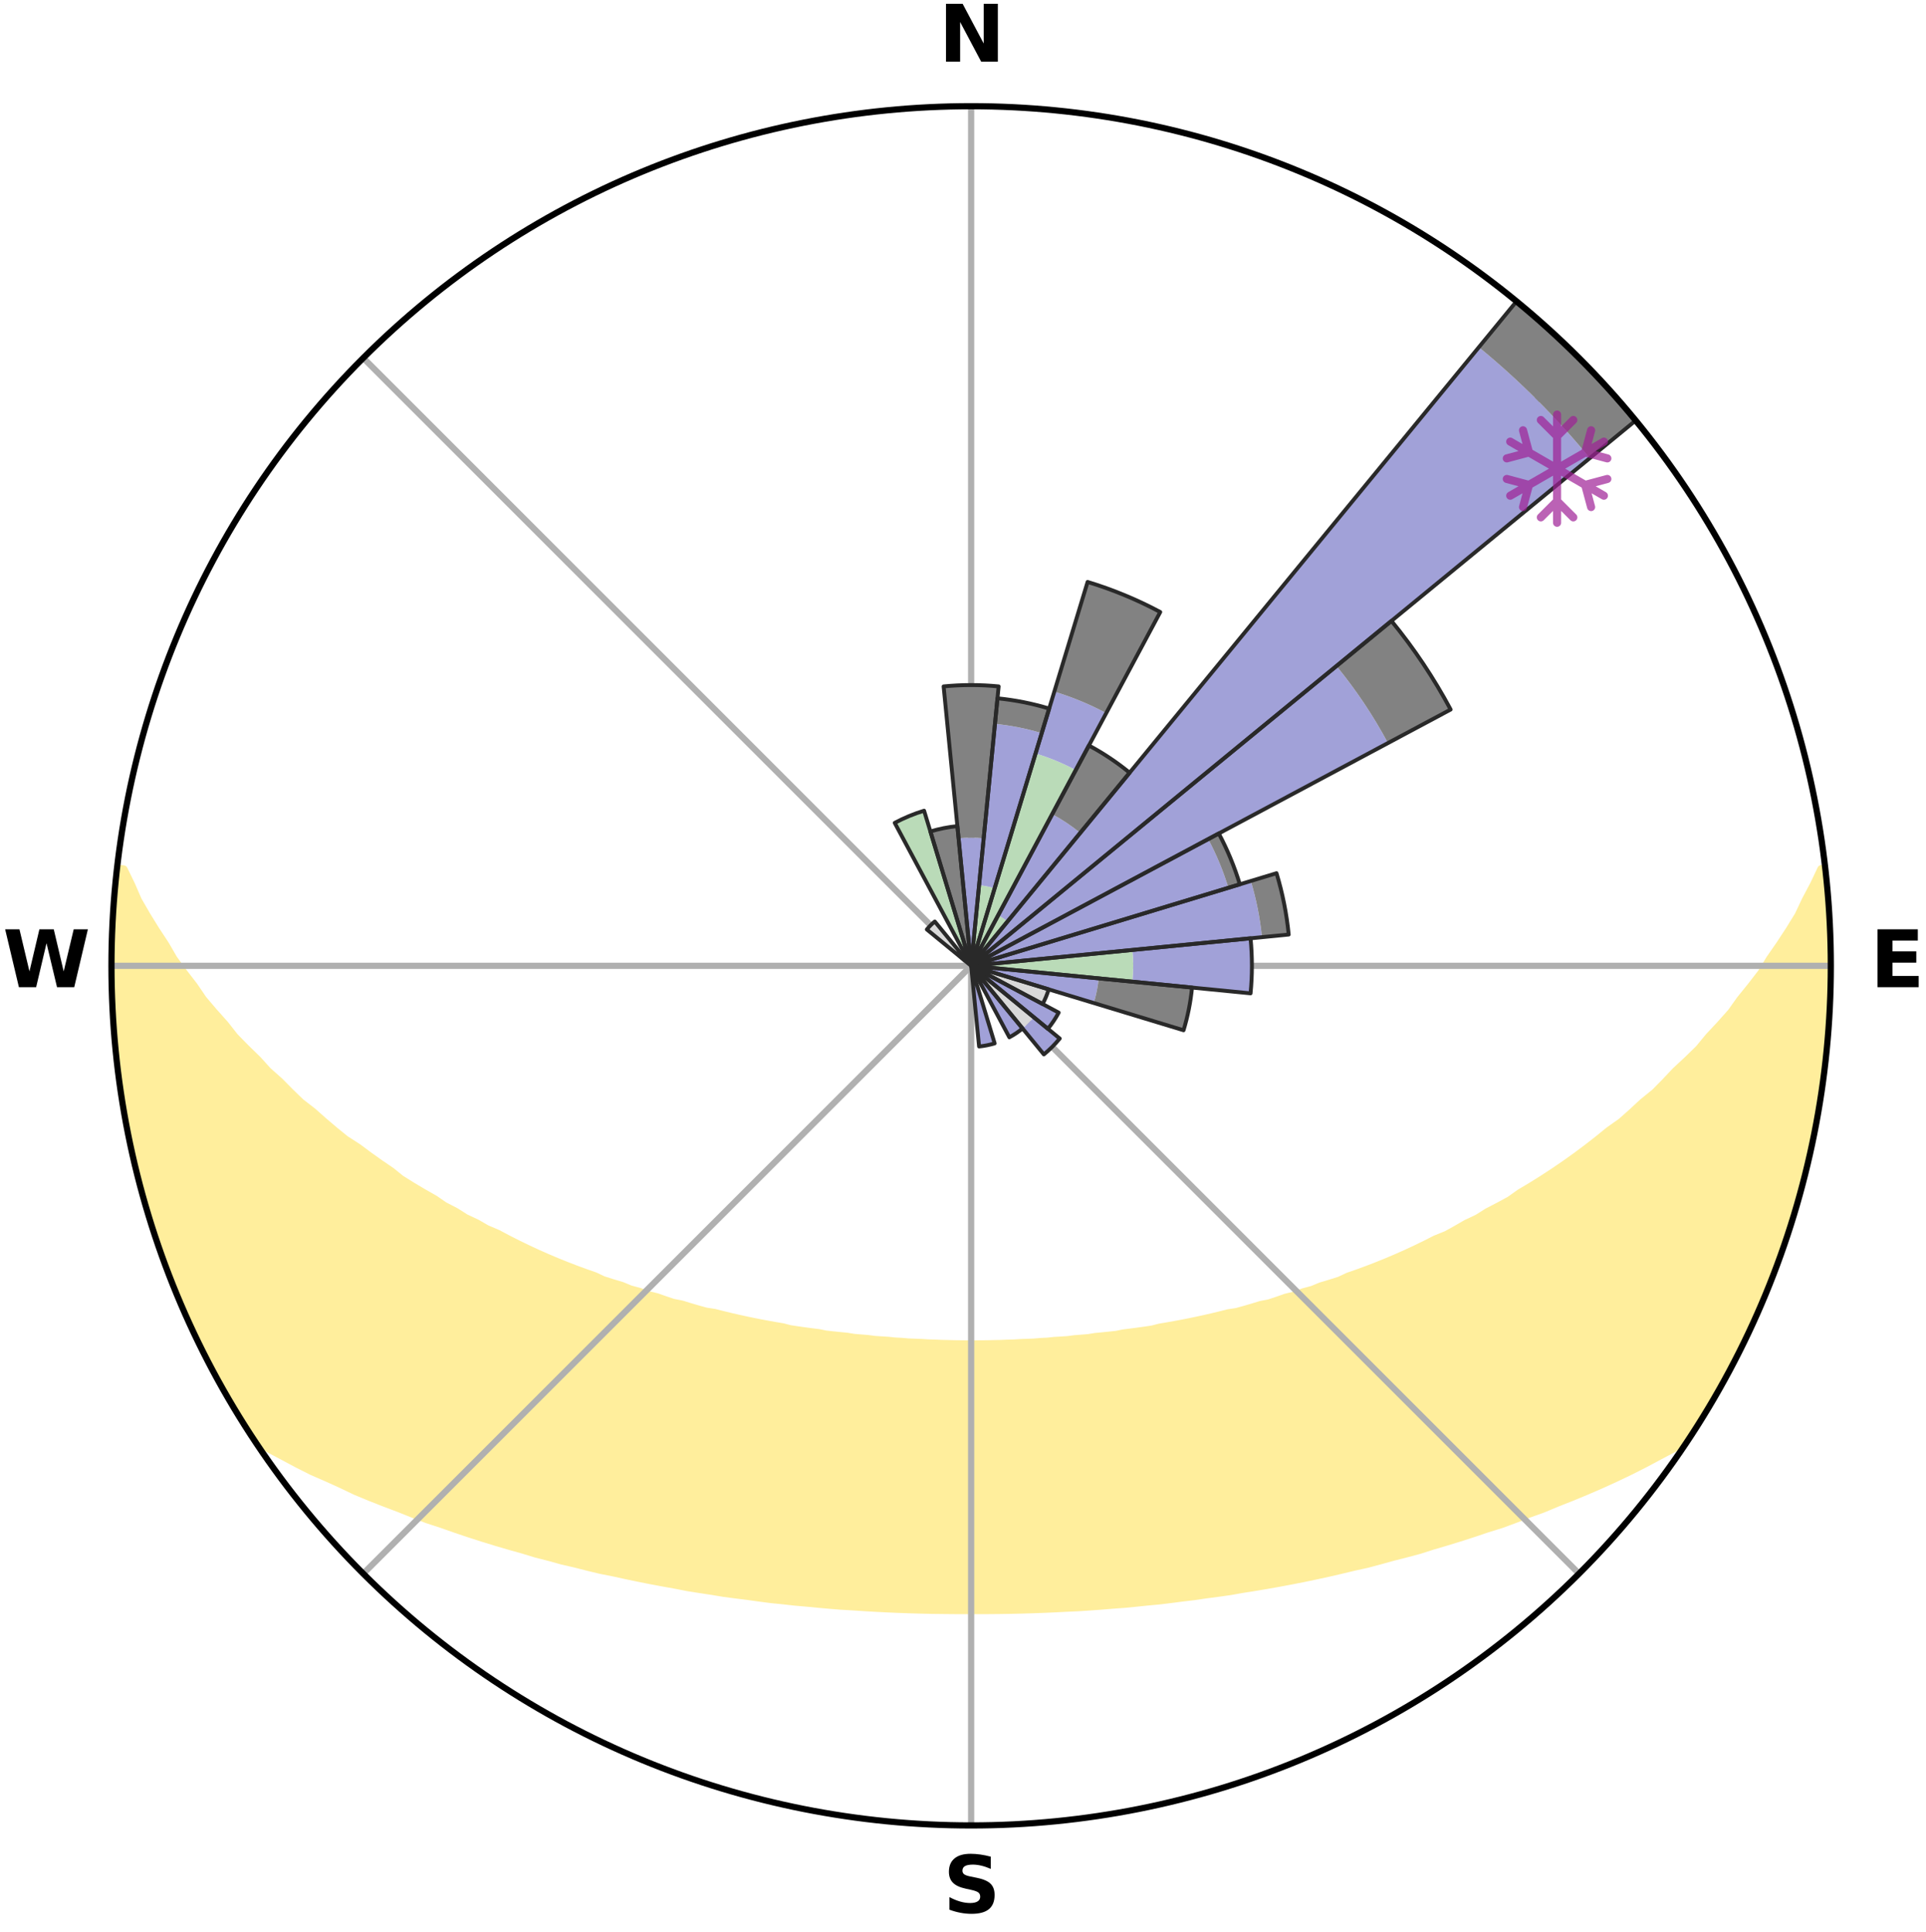 <?xml version="1.0" encoding="utf-8" standalone="no"?>
<!DOCTYPE svg PUBLIC "-//W3C//DTD SVG 1.1//EN"
  "http://www.w3.org/Graphics/SVG/1.1/DTD/svg11.dtd">
<svg xmlns:xlink="http://www.w3.org/1999/xlink" width="248.41pt" height="249.158pt" viewBox="0 0 248.41 249.158" xmlns="http://www.w3.org/2000/svg" version="1.1">
 <title>Ski Rose for Northeast Slopes</title>
 <defs>
  <style type="text/css">*{stroke-linejoin: round; stroke-linecap: butt}</style>
 </defs>
 <g id="figure_1">
  <g id="patch_1">
   <path d="M 0 249.158 
L 248.41 249.158 
L 248.41 0 
L 0 0 
z
" style="fill: #ffffff"/>
  </g>
  <g id="axes_1">
   <g id="patch_2">
    <path d="M 236.135 124.579 
C 236.135 110.018 233.267 95.599 227.695 82.147 
C 222.122 68.695 213.955 56.471 203.659 46.175 
C 193.363 35.879 181.139 27.711 167.687 22.139 
C 154.235 16.567 139.815 13.699 125.255 13.699 
C 110.694 13.699 96.275 16.567 82.823 22.139 
C 69.371 27.711 57.147 35.879 46.851 46.175 
C 36.555 56.471 28.387 68.695 22.815 82.147 
C 17.243 95.599 14.375 110.018 14.375 124.579 
C 14.375 139.14 17.243 153.559 22.815 167.011 
C 28.387 180.463 36.555 192.687 46.851 202.983 
C 57.147 213.279 69.371 221.447 82.823 227.019 
C 96.275 232.591 110.694 235.459 125.255 235.459 
C 139.815 235.459 154.235 232.591 167.687 227.019 
C 181.139 221.447 193.363 213.279 203.659 202.983 
C 213.955 192.687 222.122 180.463 227.695 167.011 
C 233.267 153.559 236.135 139.14 236.135 124.579 
M 125.255 124.579 
C 125.255 124.579 125.255 124.579 125.255 124.579 
C 125.255 124.579 125.255 124.579 125.255 124.579 
C 125.255 124.579 125.255 124.579 125.255 124.579 
C 125.255 124.579 125.255 124.579 125.255 124.579 
C 125.255 124.579 125.255 124.579 125.255 124.579 
C 125.255 124.579 125.255 124.579 125.255 124.579 
C 125.255 124.579 125.255 124.579 125.255 124.579 
C 125.255 124.579 125.255 124.579 125.255 124.579 
C 125.255 124.579 125.255 124.579 125.255 124.579 
C 125.255 124.579 125.255 124.579 125.255 124.579 
C 125.255 124.579 125.255 124.579 125.255 124.579 
C 125.255 124.579 125.255 124.579 125.255 124.579 
C 125.255 124.579 125.255 124.579 125.255 124.579 
C 125.255 124.579 125.255 124.579 125.255 124.579 
C 125.255 124.579 125.255 124.579 125.255 124.579 
C 125.255 124.579 125.255 124.579 125.255 124.579 
z
" style="fill: #ffffff"/>
   </g>
   <g id="PolyCollection_1">
    <defs>
     <path id="m3bfcc60736" d="M 235.42 -137.131 
L 234.899 -137.071 
L 233.938 -135.044 
L 232.883 -133.05 
L 231.967 -131.106 
L 230.787 -129.187 
L 229.558 -127.31 
L 228.286 -125.478 
L 227.196 -123.689 
L 225.852 -121.945 
L 224.478 -120.247 
L 223.292 -118.583 
L 221.86 -116.976 
L 220.404 -115.417 
L 219.141 -113.882 
L 217.639 -112.416 
L 216.117 -111 
L 214.792 -109.596 
L 213.449 -108.233 
L 211.877 -106.956 
L 210.503 -105.68 
L 209.114 -104.446 
L 207.506 -103.307 
L 206.095 -102.16 
L 204.674 -101.054 
L 203.245 -99.989 
L 201.809 -98.965 
L 200.366 -97.981 
L 198.919 -97.037 
L 197.469 -96.133 
L 196.016 -95.269 
L 194.749 -94.362 
L 193.294 -93.572 
L 191.84 -92.82 
L 190.566 -92.016 
L 189.116 -91.335 
L 187.842 -90.597 
L 186.567 -89.89 
L 185.13 -89.31 
L 183.861 -88.665 
L 182.594 -88.05 
L 181.331 -87.463 
L 180.072 -86.904 
L 178.818 -86.373 
L 177.569 -85.869 
L 176.327 -85.39 
L 175.092 -84.937 
L 173.864 -84.509 
L 172.773 -83.995 
L 171.559 -83.613 
L 170.354 -83.253 
L 169.276 -82.805 
L 168.088 -82.487 
L 167.02 -82.079 
L 165.851 -81.8 
L 164.794 -81.43 
L 163.742 -81.077 
L 162.602 -80.852 
L 161.563 -80.533 
L 160.53 -80.232 
L 159.503 -79.946 
L 158.404 -79.78 
L 157.393 -79.523 
L 156.388 -79.281 
L 155.389 -79.051 
L 154.397 -78.835 
L 153.412 -78.63 
L 152.434 -78.438 
L 151.463 -78.257 
L 150.498 -78.086 
L 149.541 -77.926 
L 148.634 -77.688 
L 147.687 -77.548 
L 146.748 -77.418 
L 145.814 -77.295 
L 144.888 -77.18 
L 143.998 -76.998 
L 143.082 -76.899 
L 142.172 -76.807 
L 141.268 -76.721 
L 140.39 -76.578 
L 139.495 -76.505 
L 138.606 -76.437 
L 137.735 -76.321 
L 136.854 -76.264 
L 135.978 -76.212 
L 135.114 -76.12 
L 134.244 -76.077 
L 133.384 -76.002 
L 132.52 -75.969 
L 131.659 -75.937 
L 130.803 -75.884 
L 129.946 -75.861 
L 129.092 -75.823 
L 128.238 -75.808 
L 127.385 -75.785 
L 126.533 -75.777 
L 125.681 -75.77 
L 124.829 -75.769 
L 123.977 -75.779 
L 123.125 -75.789 
L 122.272 -75.813 
L 121.418 -75.831 
L 120.565 -75.87 
L 119.708 -75.896 
L 118.853 -75.95 
L 117.992 -75.983 
L 117.129 -76.019 
L 116.269 -76.095 
L 115.4 -76.14 
L 114.537 -76.233 
L 113.661 -76.288 
L 112.781 -76.346 
L 111.911 -76.463 
L 111.023 -76.533 
L 110.129 -76.607 
L 109.252 -76.752 
L 108.35 -76.84 
L 107.441 -76.934 
L 106.526 -77.033 
L 105.637 -77.217 
L 104.712 -77.333 
L 103.78 -77.457 
L 102.842 -77.589 
L 101.897 -77.73 
L 100.991 -77.969 
L 100.035 -78.13 
L 99.072 -78.302 
L 98.103 -78.484 
L 97.126 -78.677 
L 96.143 -78.883 
L 95.153 -79.1 
L 94.156 -79.33 
L 93.153 -79.574 
L 92.143 -79.831 
L 91.046 -79.998 
L 90.021 -80.284 
L 88.99 -80.586 
L 87.954 -80.905 
L 86.816 -81.131 
L 85.765 -81.484 
L 84.711 -81.854 
L 83.544 -82.134 
L 82.477 -82.542 
L 81.292 -82.86 
L 80.216 -83.308 
L 79.013 -83.668 
L 77.802 -84.05 
L 76.712 -84.564 
L 75.487 -84.992 
L 74.254 -85.445 
L 73.014 -85.923 
L 71.768 -86.427 
L 70.516 -86.958 
L 69.259 -87.516 
L 67.998 -88.103 
L 66.734 -88.717 
L 65.467 -89.361 
L 64.199 -90.035 
L 62.76 -90.647 
L 61.488 -91.384 
L 60.04 -92.064 
L 58.769 -92.867 
L 57.317 -93.618 
L 56.05 -94.488 
L 54.599 -95.313 
L 53.149 -96.176 
L 51.701 -97.079 
L 50.453 -98.09 
L 49.015 -99.07 
L 47.583 -100.089 
L 46.158 -101.15 
L 44.537 -102.194 
L 43.129 -103.34 
L 41.732 -104.527 
L 40.347 -105.756 
L 38.765 -106.983 
L 37.409 -108.298 
L 36.069 -109.655 
L 34.533 -111.021 
L 33.23 -112.464 
L 31.731 -113.923 
L 30.254 -115.431 
L 29.018 -117.005 
L 27.589 -118.606 
L 26.187 -120.254 
L 25.033 -121.955 
L 23.692 -123.693 
L 22.385 -125.477 
L 21.331 -127.3 
L 20.101 -129.17 
L 18.919 -131.083 
L 17.791 -133.037 
L 16.934 -135.009 
L 15.955 -137.032 
L 15.168 -137.122 
L 15.168 -137.122 
L 14.925 -135.203 
L 14.818 -133.271 
L 14.6 -131.347 
L 14.642 -129.409 
L 14.49 -127.48 
L 14.413 -125.546 
L 14.466 -123.612 
L 14.455 -121.678 
L 14.616 -119.748 
L 14.623 -117.813 
L 14.846 -115.89 
L 14.915 -113.955 
L 15.198 -112.04 
L 15.328 -110.107 
L 15.724 -108.21 
L 15.916 -106.282 
L 16.318 -104.389 
L 16.629 -102.479 
L 17.032 -100.587 
L 17.522 -98.715 
L 17.929 -96.823 
L 18.416 -94.95 
L 18.994 -93.103 
L 19.602 -91.267 
L 20.136 -89.407 
L 20.739 -87.568 
L 21.437 -85.763 
L 22.1 -83.945 
L 22.858 -82.165 
L 23.647 -80.399 
L 24.374 -78.605 
L 25.209 -76.86 
L 26.1 -75.142 
L 26.928 -73.393 
L 27.843 -71.689 
L 28.768 -69.99 
L 29.72 -68.305 
L 30.734 -66.657 
L 31.74 -65.004 
L 32.845 -63.414 
L 34.641 -62.302 
L 36.539 -61.299 
L 38.395 -60.306 
L 40.263 -59.363 
L 42.205 -58.518 
L 44.082 -57.665 
L 45.894 -56.799 
L 47.767 -56.024 
L 49.636 -55.287 
L 51.497 -54.586 
L 53.294 -53.864 
L 55.086 -53.175 
L 56.925 -52.574 
L 58.701 -51.949 
L 60.47 -51.353 
L 62.23 -50.787 
L 63.981 -50.248 
L 65.723 -49.737 
L 67.454 -49.252 
L 69.135 -48.738 
L 70.847 -48.303 
L 72.513 -47.84 
L 74.205 -47.451 
L 75.851 -47.031 
L 77.491 -46.636 
L 79.151 -46.31 
L 80.77 -45.953 
L 82.383 -45.618 
L 83.985 -45.3 
L 85.579 -45.002 
L 87.163 -44.718 
L 88.72 -44.411 
L 90.289 -44.164 
L 91.849 -43.929 
L 93.385 -43.672 
L 94.929 -43.47 
L 96.465 -43.278 
L 97.981 -43.066 
L 99.492 -42.869 
L 101.007 -42.719 
L 102.506 -42.55 
L 104.007 -42.419 
L 105.495 -42.275 
L 106.979 -42.143 
L 108.459 -42.023 
L 109.938 -41.938 
L 111.409 -41.84 
L 112.877 -41.754 
L 114.341 -41.679 
L 115.802 -41.615 
L 117.261 -41.562 
L 118.718 -41.519 
L 120.173 -41.486 
L 121.626 -41.468 
L 123.078 -41.454 
L 124.529 -41.45 
L 125.98 -41.451 
L 127.432 -41.453 
L 128.884 -41.466 
L 130.337 -41.489 
L 131.792 -41.522 
L 133.248 -41.566 
L 134.707 -41.62 
L 136.168 -41.685 
L 137.632 -41.761 
L 139.103 -41.827 
L 140.574 -41.923 
L 142.049 -42.031 
L 143.529 -42.152 
L 145.018 -42.26 
L 146.507 -42.404 
L 148 -42.561 
L 149.509 -42.699 
L 151.014 -42.882 
L 152.524 -43.079 
L 154.052 -43.258 
L 155.575 -43.485 
L 157.119 -43.687 
L 158.671 -43.906 
L 160.213 -44.18 
L 161.782 -44.427 
L 163.358 -44.693 
L 164.945 -44.973 
L 166.539 -45.273 
L 168.144 -45.588 
L 169.755 -45.925 
L 171.377 -46.278 
L 173.006 -46.656 
L 174.646 -47.05 
L 176.327 -47.418 
L 177.982 -47.86 
L 179.648 -48.323 
L 181.359 -48.758 
L 183.082 -49.218 
L 184.77 -49.759 
L 186.511 -50.27 
L 188.261 -50.808 
L 190.02 -51.375 
L 191.788 -51.971 
L 193.618 -52.539 
L 195.403 -53.196 
L 197.194 -53.885 
L 199.047 -54.553 
L 200.85 -55.309 
L 202.719 -56.045 
L 204.59 -56.82 
L 206.468 -57.632 
L 208.344 -58.487 
L 210.221 -59.382 
L 212.088 -60.326 
L 213.945 -61.317 
L 215.843 -62.32 
L 217.639 -63.431 
L 218.769 -65.004 
L 219.782 -66.653 
L 220.775 -68.314 
L 221.741 -69.99 
L 222.679 -71.682 
L 223.55 -73.41 
L 224.476 -75.109 
L 225.207 -76.904 
L 226.019 -78.658 
L 226.938 -80.366 
L 227.653 -82.164 
L 228.398 -83.95 
L 229.045 -85.774 
L 229.764 -87.57 
L 230.369 -89.408 
L 230.987 -91.242 
L 231.559 -93.09 
L 232.086 -94.952 
L 232.567 -96.826 
L 233.004 -98.711 
L 233.396 -100.605 
L 233.861 -102.483 
L 234.228 -104.382 
L 234.491 -106.299 
L 234.893 -108.193 
L 235.073 -110.121 
L 235.396 -112.03 
L 235.496 -113.964 
L 235.704 -115.887 
L 235.914 -117.811 
L 235.901 -119.748 
L 236.037 -121.678 
L 236.104 -123.612 
L 235.984 -125.545 
L 236.015 -127.479 
L 236.012 -129.415 
L 235.791 -131.34 
L 235.722 -133.273 
L 235.588 -135.203 
L 235.42 -137.131 
z
" style="stroke: #ffee9c"/>
    </defs>
    <g clip-path="url(#pfb338edf3c)">
     <use xlink:href="#m3bfcc60736" x="0" y="249.158" style="fill: #ffee9c; stroke: #ffee9c"/>
    </g>
   </g>
   <g id="matplotlib.axis_1">
    <g id="xtick_1">
     <g id="line2d_1">
      <path d="M 125.255 124.579 
L 125.255 13.699 
" clip-path="url(#pfb338edf3c)" style="fill: none; stroke: #b0b0b0; stroke-width: 0.8; stroke-linecap: square"/>
     </g>
     <g id="text_1">
      <!-- N -->
      <g transform="translate(121.07 7.958) scale(0.1 -0.1)">
       <defs>
        <path id="DejaVuSans-Bold-4e" d="M 588 4666 
L 1931 4666 
L 3628 1466 
L 3628 4666 
L 4769 4666 
L 4769 0 
L 3425 0 
L 1728 3200 
L 1728 0 
L 588 0 
L 588 4666 
z
" transform="scale(0.016)"/>
       </defs>
       <use xlink:href="#DejaVuSans-Bold-4e"/>
      </g>
     </g>
    </g>
    <g id="xtick_2">
     <g id="line2d_2">
      <path d="M 125.255 124.579 
L 203.659 46.175 
" clip-path="url(#pfb338edf3c)" style="fill: none; stroke: #b0b0b0; stroke-width: 0.8; stroke-linecap: square"/>
     </g>
    </g>
    <g id="xtick_3">
     <g id="line2d_3">
      <path d="M 125.255 124.579 
L 236.135 124.579 
" clip-path="url(#pfb338edf3c)" style="fill: none; stroke: #b0b0b0; stroke-width: 0.8; stroke-linecap: square"/>
     </g>
     <g id="text_2">
      <!-- E -->
      <g transform="translate(241.219 127.338) scale(0.1 -0.1)">
       <defs>
        <path id="DejaVuSans-Bold-45" d="M 588 4666 
L 3834 4666 
L 3834 3756 
L 1791 3756 
L 1791 2888 
L 3713 2888 
L 3713 1978 
L 1791 1978 
L 1791 909 
L 3903 909 
L 3903 0 
L 588 0 
L 588 4666 
z
" transform="scale(0.016)"/>
       </defs>
       <use xlink:href="#DejaVuSans-Bold-45"/>
      </g>
     </g>
    </g>
    <g id="xtick_4">
     <g id="line2d_4">
      <path d="M 125.255 124.579 
L 203.659 202.983 
" clip-path="url(#pfb338edf3c)" style="fill: none; stroke: #b0b0b0; stroke-width: 0.8; stroke-linecap: square"/>
     </g>
    </g>
    <g id="xtick_5">
     <g id="line2d_5">
      <path d="M 125.255 124.579 
L 125.255 235.459 
" clip-path="url(#pfb338edf3c)" style="fill: none; stroke: #b0b0b0; stroke-width: 0.8; stroke-linecap: square"/>
     </g>
     <g id="text_3">
      <!-- S -->
      <g transform="translate(121.654 246.718) scale(0.1 -0.1)">
       <defs>
        <path id="DejaVuSans-Bold-53" d="M 3834 4519 
L 3834 3531 
Q 3450 3703 3084 3790 
Q 2719 3878 2394 3878 
Q 1963 3878 1756 3759 
Q 1550 3641 1550 3391 
Q 1550 3203 1689 3098 
Q 1828 2994 2194 2919 
L 2706 2816 
Q 3484 2659 3812 2340 
Q 4141 2022 4141 1434 
Q 4141 663 3683 286 
Q 3225 -91 2284 -91 
Q 1841 -91 1394 -6 
Q 947 78 500 244 
L 500 1259 
Q 947 1022 1364 901 
Q 1781 781 2169 781 
Q 2563 781 2772 912 
Q 2981 1044 2981 1288 
Q 2981 1506 2839 1625 
Q 2697 1744 2272 1838 
L 1806 1941 
Q 1106 2091 782 2419 
Q 459 2747 459 3303 
Q 459 4000 909 4375 
Q 1359 4750 2203 4750 
Q 2588 4750 2994 4692 
Q 3400 4634 3834 4519 
z
" transform="scale(0.016)"/>
       </defs>
       <use xlink:href="#DejaVuSans-Bold-53"/>
      </g>
     </g>
    </g>
    <g id="xtick_6">
     <g id="line2d_6">
      <path d="M 125.255 124.579 
L 46.851 202.983 
" clip-path="url(#pfb338edf3c)" style="fill: none; stroke: #b0b0b0; stroke-width: 0.8; stroke-linecap: square"/>
     </g>
    </g>
    <g id="xtick_7">
     <g id="line2d_7">
      <path d="M 125.255 124.579 
L 14.375 124.579 
" clip-path="url(#pfb338edf3c)" style="fill: none; stroke: #b0b0b0; stroke-width: 0.8; stroke-linecap: square"/>
     </g>
     <g id="text_4">
      <!-- W -->
      <g transform="translate(0.36 127.338) scale(0.1 -0.1)">
       <defs>
        <path id="DejaVuSans-Bold-57" d="M 191 4666 
L 1344 4666 
L 2150 1275 
L 2950 4666 
L 4109 4666 
L 4909 1275 
L 5716 4666 
L 6859 4666 
L 5759 0 
L 4372 0 
L 3525 3547 
L 2688 0 
L 1300 0 
L 191 4666 
z
" transform="scale(0.016)"/>
       </defs>
       <use xlink:href="#DejaVuSans-Bold-57"/>
      </g>
     </g>
    </g>
    <g id="xtick_8">
     <g id="line2d_8">
      <path d="M 125.255 124.579 
L 46.851 46.175 
" clip-path="url(#pfb338edf3c)" style="fill: none; stroke: #b0b0b0; stroke-width: 0.8; stroke-linecap: square"/>
     </g>
    </g>
   </g>
   <g id="matplotlib.axis_2"/>
   <g id="patch_3">
    <path d="M 125.255 124.579 
C 125.255 124.579 125.255 124.579 125.255 124.579 
C 125.255 124.579 125.255 124.579 125.255 124.579 
L 125.255 124.579 
C 125.255 124.579 125.255 124.579 125.255 124.579 
C 125.255 124.579 125.255 124.579 125.255 124.579 
z
" clip-path="url(#pfb338edf3c)" style="fill: #d9d9d9"/>
   </g>
   <g id="patch_4">
    <path d="M 125.255 124.579 
C 125.255 124.579 125.255 124.579 125.255 124.579 
C 125.255 124.579 125.255 124.579 125.255 124.579 
L 125.255 124.579 
C 125.255 124.579 125.255 124.579 125.255 124.579 
C 125.255 124.579 125.255 124.579 125.255 124.579 
z
" clip-path="url(#pfb338edf3c)" style="fill: #d9d9d9"/>
   </g>
   <g id="patch_5">
    <path d="M 125.255 124.579 
C 125.255 124.579 125.255 124.579 125.255 124.579 
C 125.255 124.579 125.255 124.579 125.255 124.579 
L 125.255 124.579 
C 125.255 124.579 125.255 124.579 125.255 124.579 
C 125.255 124.579 125.255 124.579 125.255 124.579 
z
" clip-path="url(#pfb338edf3c)" style="fill: #d9d9d9"/>
   </g>
   <g id="patch_6">
    <path d="M 125.255 124.579 
C 125.255 124.579 125.255 124.579 125.255 124.579 
C 125.255 124.579 125.255 124.579 125.255 124.579 
L 125.255 124.579 
C 125.255 124.579 125.255 124.579 125.255 124.579 
C 125.255 124.579 125.255 124.579 125.255 124.579 
z
" clip-path="url(#pfb338edf3c)" style="fill: #d9d9d9"/>
   </g>
   <g id="patch_7">
    <path d="M 125.255 124.579 
C 125.255 124.579 125.255 124.579 125.255 124.579 
C 125.255 124.579 125.255 124.579 125.255 124.579 
L 125.255 124.579 
C 125.255 124.579 125.255 124.579 125.255 124.579 
C 125.255 124.579 125.255 124.579 125.255 124.579 
z
" clip-path="url(#pfb338edf3c)" style="fill: #d9d9d9"/>
   </g>
   <g id="patch_8">
    <path d="M 125.255 124.579 
C 125.255 124.579 125.255 124.579 125.255 124.579 
C 125.255 124.579 125.255 124.579 125.255 124.579 
L 125.255 124.579 
C 125.255 124.579 125.255 124.579 125.255 124.579 
C 125.255 124.579 125.255 124.579 125.255 124.579 
z
" clip-path="url(#pfb338edf3c)" style="fill: #d9d9d9"/>
   </g>
   <g id="patch_9">
    <path d="M 125.255 124.579 
C 125.255 124.579 125.255 124.579 125.255 124.579 
C 125.255 124.579 125.255 124.579 125.255 124.579 
L 125.255 124.579 
C 125.255 124.579 125.255 124.579 125.255 124.579 
C 125.255 124.579 125.255 124.579 125.255 124.579 
z
" clip-path="url(#pfb338edf3c)" style="fill: #d9d9d9"/>
   </g>
   <g id="patch_10">
    <path d="M 125.255 124.579 
C 125.255 124.579 125.255 124.579 125.255 124.579 
C 125.255 124.579 125.255 124.579 125.255 124.579 
L 125.255 124.579 
C 125.255 124.579 125.255 124.579 125.255 124.579 
C 125.255 124.579 125.255 124.579 125.255 124.579 
z
" clip-path="url(#pfb338edf3c)" style="fill: #d9d9d9"/>
   </g>
   <g id="patch_11">
    <path d="M 125.255 124.579 
C 125.255 124.579 125.255 124.579 125.255 124.579 
C 125.255 124.579 125.255 124.579 125.255 124.579 
L 125.255 124.579 
C 125.255 124.579 125.255 124.579 125.255 124.579 
C 125.255 124.579 125.255 124.579 125.255 124.579 
z
" clip-path="url(#pfb338edf3c)" style="fill: #d9d9d9"/>
   </g>
   <g id="patch_12">
    <path d="M 125.255 124.579 
C 125.255 124.579 125.255 124.579 125.255 124.579 
C 125.255 124.579 125.255 124.579 125.255 124.579 
L 125.255 124.579 
C 125.255 124.579 125.255 124.579 125.255 124.579 
C 125.255 124.579 125.255 124.579 125.255 124.579 
z
" clip-path="url(#pfb338edf3c)" style="fill: #d9d9d9"/>
   </g>
   <g id="patch_13">
    <path d="M 125.255 124.579 
C 125.255 124.579 125.255 124.579 125.255 124.579 
C 125.255 124.579 125.255 124.579 125.255 124.579 
L 134.474 129.507 
C 134.636 129.205 134.782 128.896 134.913 128.58 
C 135.044 128.263 135.159 127.941 135.259 127.614 
z
" clip-path="url(#pfb338edf3c)" style="fill: #d9d9d9"/>
   </g>
   <g id="patch_14">
    <path d="M 125.255 124.579 
C 125.255 124.579 125.255 124.579 125.255 124.579 
C 125.255 124.579 125.255 124.579 125.255 124.579 
L 125.255 124.579 
C 125.255 124.579 125.255 124.579 125.255 124.579 
C 125.255 124.579 125.255 124.579 125.255 124.579 
z
" clip-path="url(#pfb338edf3c)" style="fill: #d9d9d9"/>
   </g>
   <g id="patch_15">
    <path d="M 125.255 124.579 
C 125.255 124.579 125.255 124.579 125.255 124.579 
C 125.255 124.579 125.255 124.579 125.255 124.579 
L 131.887 132.66 
C 132.151 132.443 132.405 132.213 132.647 131.971 
C 132.889 131.729 133.119 131.475 133.336 131.211 
z
" clip-path="url(#pfb338edf3c)" style="fill: #d9d9d9"/>
   </g>
   <g id="patch_16">
    <path d="M 125.255 124.579 
C 125.255 124.579 125.255 124.579 125.255 124.579 
C 125.255 124.579 125.255 124.579 125.255 124.579 
L 125.255 124.579 
C 125.255 124.579 125.255 124.579 125.255 124.579 
C 125.255 124.579 125.255 124.579 125.255 124.579 
z
" clip-path="url(#pfb338edf3c)" style="fill: #d9d9d9"/>
   </g>
   <g id="patch_17">
    <path d="M 125.255 124.579 
C 125.255 124.579 125.255 124.579 125.255 124.579 
C 125.255 124.579 125.255 124.579 125.255 124.579 
L 125.255 124.579 
C 125.255 124.579 125.255 124.579 125.255 124.579 
C 125.255 124.579 125.255 124.579 125.255 124.579 
z
" clip-path="url(#pfb338edf3c)" style="fill: #d9d9d9"/>
   </g>
   <g id="patch_18">
    <path d="M 125.255 124.579 
C 125.255 124.579 125.255 124.579 125.255 124.579 
C 125.255 124.579 125.255 124.579 125.255 124.579 
L 125.255 124.579 
C 125.255 124.579 125.255 124.579 125.255 124.579 
C 125.255 124.579 125.255 124.579 125.255 124.579 
z
" clip-path="url(#pfb338edf3c)" style="fill: #d9d9d9"/>
   </g>
   <g id="patch_19">
    <path d="M 125.255 124.579 
C 125.255 124.579 125.255 124.579 125.255 124.579 
C 125.255 124.579 125.255 124.579 125.255 124.579 
L 125.255 124.579 
C 125.255 124.579 125.255 124.579 125.255 124.579 
C 125.255 124.579 125.255 124.579 125.255 124.579 
z
" clip-path="url(#pfb338edf3c)" style="fill: #d9d9d9"/>
   </g>
   <g id="patch_20">
    <path d="M 125.255 124.579 
C 125.255 124.579 125.255 124.579 125.255 124.579 
C 125.255 124.579 125.255 124.579 125.255 124.579 
L 125.255 124.579 
C 125.255 124.579 125.255 124.579 125.255 124.579 
C 125.255 124.579 125.255 124.579 125.255 124.579 
z
" clip-path="url(#pfb338edf3c)" style="fill: #d9d9d9"/>
   </g>
   <g id="patch_21">
    <path d="M 125.255 124.579 
C 125.255 124.579 125.255 124.579 125.255 124.579 
C 125.255 124.579 125.255 124.579 125.255 124.579 
L 125.255 124.579 
C 125.255 124.579 125.255 124.579 125.255 124.579 
C 125.255 124.579 125.255 124.579 125.255 124.579 
z
" clip-path="url(#pfb338edf3c)" style="fill: #d9d9d9"/>
   </g>
   <g id="patch_22">
    <path d="M 125.255 124.579 
C 125.255 124.579 125.255 124.579 125.255 124.579 
C 125.255 124.579 125.255 124.579 125.255 124.579 
L 125.255 124.579 
C 125.255 124.579 125.255 124.579 125.255 124.579 
C 125.255 124.579 125.255 124.579 125.255 124.579 
z
" clip-path="url(#pfb338edf3c)" style="fill: #d9d9d9"/>
   </g>
   <g id="patch_23">
    <path d="M 125.255 124.579 
C 125.255 124.579 125.255 124.579 125.255 124.579 
C 125.255 124.579 125.255 124.579 125.255 124.579 
L 125.255 124.579 
C 125.255 124.579 125.255 124.579 125.255 124.579 
C 125.255 124.579 125.255 124.579 125.255 124.579 
z
" clip-path="url(#pfb338edf3c)" style="fill: #d9d9d9"/>
   </g>
   <g id="patch_24">
    <path d="M 125.255 124.579 
C 125.255 124.579 125.255 124.579 125.255 124.579 
C 125.255 124.579 125.255 124.579 125.255 124.579 
L 125.255 124.579 
C 125.255 124.579 125.255 124.579 125.255 124.579 
C 125.255 124.579 125.255 124.579 125.255 124.579 
z
" clip-path="url(#pfb338edf3c)" style="fill: #d9d9d9"/>
   </g>
   <g id="patch_25">
    <path d="M 125.255 124.579 
C 125.255 124.579 125.255 124.579 125.255 124.579 
C 125.255 124.579 125.255 124.579 125.255 124.579 
L 125.255 124.579 
C 125.255 124.579 125.255 124.579 125.255 124.579 
C 125.255 124.579 125.255 124.579 125.255 124.579 
z
" clip-path="url(#pfb338edf3c)" style="fill: #d9d9d9"/>
   </g>
   <g id="patch_26">
    <path d="M 125.255 124.579 
C 125.255 124.579 125.255 124.579 125.255 124.579 
C 125.255 124.579 125.255 124.579 125.255 124.579 
L 125.255 124.579 
C 125.255 124.579 125.255 124.579 125.255 124.579 
C 125.255 124.579 125.255 124.579 125.255 124.579 
z
" clip-path="url(#pfb338edf3c)" style="fill: #d9d9d9"/>
   </g>
   <g id="patch_27">
    <path d="M 125.255 124.579 
C 125.255 124.579 125.255 124.579 125.255 124.579 
C 125.255 124.579 125.255 124.579 125.255 124.579 
L 125.255 124.579 
C 125.255 124.579 125.255 124.579 125.255 124.579 
C 125.255 124.579 125.255 124.579 125.255 124.579 
z
" clip-path="url(#pfb338edf3c)" style="fill: #d9d9d9"/>
   </g>
   <g id="patch_28">
    <path d="M 125.255 124.579 
C 125.255 124.579 125.255 124.579 125.255 124.579 
C 125.255 124.579 125.255 124.579 125.255 124.579 
L 125.255 124.579 
C 125.255 124.579 125.255 124.579 125.255 124.579 
C 125.255 124.579 125.255 124.579 125.255 124.579 
z
" clip-path="url(#pfb338edf3c)" style="fill: #d9d9d9"/>
   </g>
   <g id="patch_29">
    <path d="M 125.255 124.579 
C 125.255 124.579 125.255 124.579 125.255 124.579 
C 125.255 124.579 125.255 124.579 125.255 124.579 
L 125.255 124.579 
C 125.255 124.579 125.255 124.579 125.255 124.579 
C 125.255 124.579 125.255 124.579 125.255 124.579 
z
" clip-path="url(#pfb338edf3c)" style="fill: #d9d9d9"/>
   </g>
   <g id="patch_30">
    <path d="M 125.255 124.579 
C 125.255 124.579 125.255 124.579 125.255 124.579 
C 125.255 124.579 125.255 124.579 125.255 124.579 
L 125.255 124.579 
C 125.255 124.579 125.255 124.579 125.255 124.579 
C 125.255 124.579 125.255 124.579 125.255 124.579 
z
" clip-path="url(#pfb338edf3c)" style="fill: #d9d9d9"/>
   </g>
   <g id="patch_31">
    <path d="M 125.255 124.579 
C 125.255 124.579 125.255 124.579 125.255 124.579 
C 125.255 124.579 125.255 124.579 125.255 124.579 
L 120.565 118.865 
C 120.378 119.018 120.199 119.181 120.028 119.352 
C 119.857 119.523 119.694 119.703 119.541 119.89 
z
" clip-path="url(#pfb338edf3c)" style="fill: #d9d9d9"/>
   </g>
   <g id="patch_32">
    <path d="M 125.255 124.579 
C 125.255 124.579 125.255 124.579 125.255 124.579 
C 125.255 124.579 125.255 124.579 125.255 124.579 
L 125.255 124.579 
C 125.255 124.579 125.255 124.579 125.255 124.579 
C 125.255 124.579 125.255 124.579 125.255 124.579 
z
" clip-path="url(#pfb338edf3c)" style="fill: #d9d9d9"/>
   </g>
   <g id="patch_33">
    <path d="M 125.255 124.579 
C 125.255 124.579 125.255 124.579 125.255 124.579 
C 125.255 124.579 125.255 124.579 125.255 124.579 
L 125.255 124.579 
C 125.255 124.579 125.255 124.579 125.255 124.579 
C 125.255 124.579 125.255 124.579 125.255 124.579 
z
" clip-path="url(#pfb338edf3c)" style="fill: #d9d9d9"/>
   </g>
   <g id="patch_34">
    <path d="M 125.255 124.579 
C 125.255 124.579 125.255 124.579 125.255 124.579 
C 125.255 124.579 125.255 124.579 125.255 124.579 
L 125.255 124.579 
C 125.255 124.579 125.255 124.579 125.255 124.579 
C 125.255 124.579 125.255 124.579 125.255 124.579 
z
" clip-path="url(#pfb338edf3c)" style="fill: #d9d9d9"/>
   </g>
   <g id="patch_35">
    <path d="M 125.255 124.579 
C 125.255 124.579 125.255 124.579 125.255 124.579 
C 125.255 124.579 125.255 124.579 125.255 124.579 
L 125.255 124.579 
C 125.255 124.579 125.255 124.579 125.255 124.579 
C 125.255 124.579 125.255 124.579 125.255 124.579 
z
" clip-path="url(#pfb338edf3c)" style="fill: #badbb8"/>
   </g>
   <g id="patch_36">
    <path d="M 125.255 124.579 
C 125.255 124.579 125.255 124.579 125.255 124.579 
C 125.255 124.579 125.255 124.579 125.255 124.579 
L 128.289 114.575 
C 127.962 114.476 127.63 114.393 127.294 114.326 
C 126.959 114.259 126.62 114.209 126.28 114.176 
z
" clip-path="url(#pfb338edf3c)" style="fill: #badbb8"/>
   </g>
   <g id="patch_37">
    <path d="M 125.255 124.579 
C 125.255 124.579 125.255 124.579 125.255 124.579 
C 125.255 124.579 125.255 124.579 125.255 124.579 
L 138.751 99.33 
C 137.924 98.889 137.076 98.488 136.211 98.129 
C 135.345 97.771 134.462 97.455 133.565 97.183 
z
" clip-path="url(#pfb338edf3c)" style="fill: #badbb8"/>
   </g>
   <g id="patch_38">
    <path d="M 125.255 124.579 
C 125.255 124.579 125.255 124.579 125.255 124.579 
C 125.255 124.579 125.255 124.579 125.255 124.579 
L 129.944 118.865 
C 129.757 118.711 129.563 118.567 129.362 118.433 
C 129.16 118.298 128.953 118.174 128.739 118.06 
z
" clip-path="url(#pfb338edf3c)" style="fill: #badbb8"/>
   </g>
   <g id="patch_39">
    <path d="M 125.255 124.579 
C 125.255 124.579 125.255 124.579 125.255 124.579 
C 125.255 124.579 125.255 124.579 125.255 124.579 
L 125.255 124.579 
C 125.255 124.579 125.255 124.579 125.255 124.579 
C 125.255 124.579 125.255 124.579 125.255 124.579 
z
" clip-path="url(#pfb338edf3c)" style="fill: #badbb8"/>
   </g>
   <g id="patch_40">
    <path d="M 125.255 124.579 
C 125.255 124.579 125.255 124.579 125.255 124.579 
C 125.255 124.579 125.255 124.579 125.255 124.579 
L 125.255 124.579 
C 125.255 124.579 125.255 124.579 125.255 124.579 
C 125.255 124.579 125.255 124.579 125.255 124.579 
z
" clip-path="url(#pfb338edf3c)" style="fill: #badbb8"/>
   </g>
   <g id="patch_41">
    <path d="M 125.255 124.579 
C 125.255 124.579 125.255 124.579 125.255 124.579 
C 125.255 124.579 125.255 124.579 125.255 124.579 
L 125.255 124.579 
C 125.255 124.579 125.255 124.579 125.255 124.579 
C 125.255 124.579 125.255 124.579 125.255 124.579 
z
" clip-path="url(#pfb338edf3c)" style="fill: #badbb8"/>
   </g>
   <g id="patch_42">
    <path d="M 125.255 124.579 
C 125.255 124.579 125.255 124.579 125.255 124.579 
C 125.255 124.579 125.255 124.579 125.255 124.579 
L 125.255 124.579 
C 125.255 124.579 125.255 124.579 125.255 124.579 
C 125.255 124.579 125.255 124.579 125.255 124.579 
z
" clip-path="url(#pfb338edf3c)" style="fill: #badbb8"/>
   </g>
   <g id="patch_43">
    <path d="M 125.255 124.579 
C 125.255 124.579 125.255 124.579 125.255 124.579 
C 125.255 124.579 125.255 124.579 125.255 124.579 
L 146.062 126.628 
C 146.129 125.947 146.163 125.263 146.163 124.579 
C 146.163 123.895 146.129 123.211 146.062 122.53 
z
" clip-path="url(#pfb338edf3c)" style="fill: #badbb8"/>
   </g>
   <g id="patch_44">
    <path d="M 125.255 124.579 
C 125.255 124.579 125.255 124.579 125.255 124.579 
C 125.255 124.579 125.255 124.579 125.255 124.579 
L 125.255 124.579 
C 125.255 124.579 125.255 124.579 125.255 124.579 
C 125.255 124.579 125.255 124.579 125.255 124.579 
z
" clip-path="url(#pfb338edf3c)" style="fill: #badbb8"/>
   </g>
   <g id="patch_45">
    <path d="M 135.259 127.614 
C 135.159 127.941 135.044 128.263 134.913 128.58 
C 134.782 128.896 134.636 129.205 134.474 129.507 
L 134.474 129.507 
C 134.636 129.205 134.782 128.896 134.913 128.58 
C 135.044 128.263 135.159 127.941 135.259 127.614 
z
" clip-path="url(#pfb338edf3c)" style="fill: #badbb8"/>
   </g>
   <g id="patch_46">
    <path d="M 125.255 124.579 
C 125.255 124.579 125.255 124.579 125.255 124.579 
C 125.255 124.579 125.255 124.579 125.255 124.579 
L 125.255 124.579 
C 125.255 124.579 125.255 124.579 125.255 124.579 
C 125.255 124.579 125.255 124.579 125.255 124.579 
z
" clip-path="url(#pfb338edf3c)" style="fill: #badbb8"/>
   </g>
   <g id="patch_47">
    <path d="M 133.336 131.211 
C 133.119 131.475 132.889 131.729 132.647 131.971 
C 132.405 132.213 132.151 132.443 131.887 132.66 
L 131.887 132.66 
C 132.151 132.443 132.405 132.213 132.647 131.971 
C 132.889 131.729 133.119 131.475 133.336 131.211 
z
" clip-path="url(#pfb338edf3c)" style="fill: #badbb8"/>
   </g>
   <g id="patch_48">
    <path d="M 125.255 124.579 
C 125.255 124.579 125.255 124.579 125.255 124.579 
C 125.255 124.579 125.255 124.579 125.255 124.579 
L 125.255 124.579 
C 125.255 124.579 125.255 124.579 125.255 124.579 
C 125.255 124.579 125.255 124.579 125.255 124.579 
z
" clip-path="url(#pfb338edf3c)" style="fill: #badbb8"/>
   </g>
   <g id="patch_49">
    <path d="M 125.255 124.579 
C 125.255 124.579 125.255 124.579 125.255 124.579 
C 125.255 124.579 125.255 124.579 125.255 124.579 
L 125.255 124.579 
C 125.255 124.579 125.255 124.579 125.255 124.579 
C 125.255 124.579 125.255 124.579 125.255 124.579 
z
" clip-path="url(#pfb338edf3c)" style="fill: #badbb8"/>
   </g>
   <g id="patch_50">
    <path d="M 125.255 124.579 
C 125.255 124.579 125.255 124.579 125.255 124.579 
C 125.255 124.579 125.255 124.579 125.255 124.579 
L 125.255 124.579 
C 125.255 124.579 125.255 124.579 125.255 124.579 
C 125.255 124.579 125.255 124.579 125.255 124.579 
z
" clip-path="url(#pfb338edf3c)" style="fill: #badbb8"/>
   </g>
   <g id="patch_51">
    <path d="M 125.255 124.579 
C 125.255 124.579 125.255 124.579 125.255 124.579 
C 125.255 124.579 125.255 124.579 125.255 124.579 
L 125.255 124.579 
C 125.255 124.579 125.255 124.579 125.255 124.579 
C 125.255 124.579 125.255 124.579 125.255 124.579 
z
" clip-path="url(#pfb338edf3c)" style="fill: #badbb8"/>
   </g>
   <g id="patch_52">
    <path d="M 125.255 124.579 
C 125.255 124.579 125.255 124.579 125.255 124.579 
C 125.255 124.579 125.255 124.579 125.255 124.579 
L 125.255 124.579 
C 125.255 124.579 125.255 124.579 125.255 124.579 
C 125.255 124.579 125.255 124.579 125.255 124.579 
z
" clip-path="url(#pfb338edf3c)" style="fill: #badbb8"/>
   </g>
   <g id="patch_53">
    <path d="M 125.255 124.579 
C 125.255 124.579 125.255 124.579 125.255 124.579 
C 125.255 124.579 125.255 124.579 125.255 124.579 
L 125.255 124.579 
C 125.255 124.579 125.255 124.579 125.255 124.579 
C 125.255 124.579 125.255 124.579 125.255 124.579 
z
" clip-path="url(#pfb338edf3c)" style="fill: #badbb8"/>
   </g>
   <g id="patch_54">
    <path d="M 125.255 124.579 
C 125.255 124.579 125.255 124.579 125.255 124.579 
C 125.255 124.579 125.255 124.579 125.255 124.579 
L 125.255 124.579 
C 125.255 124.579 125.255 124.579 125.255 124.579 
C 125.255 124.579 125.255 124.579 125.255 124.579 
z
" clip-path="url(#pfb338edf3c)" style="fill: #badbb8"/>
   </g>
   <g id="patch_55">
    <path d="M 125.255 124.579 
C 125.255 124.579 125.255 124.579 125.255 124.579 
C 125.255 124.579 125.255 124.579 125.255 124.579 
L 125.255 124.579 
C 125.255 124.579 125.255 124.579 125.255 124.579 
C 125.255 124.579 125.255 124.579 125.255 124.579 
z
" clip-path="url(#pfb338edf3c)" style="fill: #badbb8"/>
   </g>
   <g id="patch_56">
    <path d="M 125.255 124.579 
C 125.255 124.579 125.255 124.579 125.255 124.579 
C 125.255 124.579 125.255 124.579 125.255 124.579 
L 125.255 124.579 
C 125.255 124.579 125.255 124.579 125.255 124.579 
C 125.255 124.579 125.255 124.579 125.255 124.579 
z
" clip-path="url(#pfb338edf3c)" style="fill: #badbb8"/>
   </g>
   <g id="patch_57">
    <path d="M 125.255 124.579 
C 125.255 124.579 125.255 124.579 125.255 124.579 
C 125.255 124.579 125.255 124.579 125.255 124.579 
L 125.255 124.579 
C 125.255 124.579 125.255 124.579 125.255 124.579 
C 125.255 124.579 125.255 124.579 125.255 124.579 
z
" clip-path="url(#pfb338edf3c)" style="fill: #badbb8"/>
   </g>
   <g id="patch_58">
    <path d="M 125.255 124.579 
C 125.255 124.579 125.255 124.579 125.255 124.579 
C 125.255 124.579 125.255 124.579 125.255 124.579 
L 125.255 124.579 
C 125.255 124.579 125.255 124.579 125.255 124.579 
C 125.255 124.579 125.255 124.579 125.255 124.579 
z
" clip-path="url(#pfb338edf3c)" style="fill: #badbb8"/>
   </g>
   <g id="patch_59">
    <path d="M 125.255 124.579 
C 125.255 124.579 125.255 124.579 125.255 124.579 
C 125.255 124.579 125.255 124.579 125.255 124.579 
L 125.255 124.579 
C 125.255 124.579 125.255 124.579 125.255 124.579 
C 125.255 124.579 125.255 124.579 125.255 124.579 
z
" clip-path="url(#pfb338edf3c)" style="fill: #badbb8"/>
   </g>
   <g id="patch_60">
    <path d="M 125.255 124.579 
C 125.255 124.579 125.255 124.579 125.255 124.579 
C 125.255 124.579 125.255 124.579 125.255 124.579 
L 125.255 124.579 
C 125.255 124.579 125.255 124.579 125.255 124.579 
C 125.255 124.579 125.255 124.579 125.255 124.579 
z
" clip-path="url(#pfb338edf3c)" style="fill: #badbb8"/>
   </g>
   <g id="patch_61">
    <path d="M 125.255 124.579 
C 125.255 124.579 125.255 124.579 125.255 124.579 
C 125.255 124.579 125.255 124.579 125.255 124.579 
L 125.255 124.579 
C 125.255 124.579 125.255 124.579 125.255 124.579 
C 125.255 124.579 125.255 124.579 125.255 124.579 
z
" clip-path="url(#pfb338edf3c)" style="fill: #badbb8"/>
   </g>
   <g id="patch_62">
    <path d="M 125.255 124.579 
C 125.255 124.579 125.255 124.579 125.255 124.579 
C 125.255 124.579 125.255 124.579 125.255 124.579 
L 125.255 124.579 
C 125.255 124.579 125.255 124.579 125.255 124.579 
C 125.255 124.579 125.255 124.579 125.255 124.579 
z
" clip-path="url(#pfb338edf3c)" style="fill: #badbb8"/>
   </g>
   <g id="patch_63">
    <path d="M 119.541 119.89 
C 119.694 119.703 119.857 119.523 120.028 119.352 
C 120.199 119.181 120.378 119.018 120.565 118.865 
L 120.565 118.865 
C 120.378 119.018 120.199 119.181 120.028 119.352 
C 119.857 119.523 119.694 119.703 119.541 119.89 
z
" clip-path="url(#pfb338edf3c)" style="fill: #badbb8"/>
   </g>
   <g id="patch_64">
    <path d="M 125.255 124.579 
C 125.255 124.579 125.255 124.579 125.255 124.579 
C 125.255 124.579 125.255 124.579 125.255 124.579 
L 125.255 124.579 
C 125.255 124.579 125.255 124.579 125.255 124.579 
C 125.255 124.579 125.255 124.579 125.255 124.579 
z
" clip-path="url(#pfb338edf3c)" style="fill: #badbb8"/>
   </g>
   <g id="patch_65">
    <path d="M 125.255 124.579 
C 125.255 124.579 125.255 124.579 125.255 124.579 
C 125.255 124.579 125.255 124.579 125.255 124.579 
L 119.186 104.572 
C 118.531 104.77 117.886 105.001 117.254 105.263 
C 116.622 105.525 116.003 105.817 115.399 106.14 
z
" clip-path="url(#pfb338edf3c)" style="fill: #badbb8"/>
   </g>
   <g id="patch_66">
    <path d="M 125.255 124.579 
C 125.255 124.579 125.255 124.579 125.255 124.579 
C 125.255 124.579 125.255 124.579 125.255 124.579 
L 125.255 124.579 
C 125.255 124.579 125.255 124.579 125.255 124.579 
C 125.255 124.579 125.255 124.579 125.255 124.579 
z
" clip-path="url(#pfb338edf3c)" style="fill: #badbb8"/>
   </g>
   <g id="patch_67">
    <path d="M 125.255 124.579 
C 125.255 124.579 125.255 124.579 125.255 124.579 
C 125.255 124.579 125.255 124.579 125.255 124.579 
L 126.875 108.13 
C 126.337 108.077 125.796 108.05 125.255 108.05 
C 124.714 108.05 124.173 108.077 123.635 108.13 
z
" clip-path="url(#pfb338edf3c)" style="fill: #a1a1d8"/>
   </g>
   <g id="patch_68">
    <path d="M 126.28 114.176 
C 126.62 114.209 126.959 114.259 127.294 114.326 
C 127.63 114.393 127.962 114.476 128.289 114.575 
L 134.359 94.568 
C 133.376 94.27 132.38 94.02 131.373 93.82 
C 130.366 93.62 129.35 93.469 128.329 93.368 
z
" clip-path="url(#pfb338edf3c)" style="fill: #a1a1d8"/>
   </g>
   <g id="patch_69">
    <path d="M 133.565 97.183 
C 134.462 97.455 135.345 97.771 136.211 98.129 
C 137.076 98.488 137.924 98.889 138.751 99.33 
L 142.678 91.983 
C 141.611 91.413 140.516 90.895 139.399 90.432 
C 138.281 89.97 137.141 89.562 135.984 89.211 
z
" clip-path="url(#pfb338edf3c)" style="fill: #a1a1d8"/>
   </g>
   <g id="patch_70">
    <path d="M 128.739 118.06 
C 128.953 118.174 129.16 118.298 129.362 118.433 
C 129.563 118.567 129.757 118.711 129.944 118.865 
L 139.323 107.437 
C 138.762 106.976 138.179 106.544 137.575 106.14 
C 136.972 105.737 136.349 105.364 135.709 105.022 
z
" clip-path="url(#pfb338edf3c)" style="fill: #a1a1d8"/>
   </g>
   <g id="patch_71">
    <path d="M 125.255 124.579 
C 125.255 124.579 125.255 124.579 125.255 124.579 
C 125.255 124.579 125.255 124.579 125.255 124.579 
L 205.048 59.095 
C 202.904 56.483 200.634 53.978 198.245 51.589 
C 195.856 49.2 193.351 46.929 190.739 44.786 
z
" clip-path="url(#pfb338edf3c)" style="fill: #a1a1d8"/>
   </g>
   <g id="patch_72">
    <path d="M 125.255 124.579 
C 125.255 124.579 125.255 124.579 125.255 124.579 
C 125.255 124.579 125.255 124.579 125.255 124.579 
L 179.013 95.845 
C 178.073 94.085 177.046 92.373 175.938 90.714 
C 174.829 89.055 173.64 87.451 172.374 85.909 
z
" clip-path="url(#pfb338edf3c)" style="fill: #a1a1d8"/>
   </g>
   <g id="patch_73">
    <path d="M 125.255 124.579 
C 125.255 124.579 125.255 124.579 125.255 124.579 
C 125.255 124.579 125.255 124.579 125.255 124.579 
L 158.433 114.514 
C 158.104 113.428 157.721 112.359 157.287 111.311 
C 156.853 110.262 156.367 109.236 155.832 108.235 
z
" clip-path="url(#pfb338edf3c)" style="fill: #a1a1d8"/>
   </g>
   <g id="patch_74">
    <path d="M 125.255 124.579 
C 125.255 124.579 125.255 124.579 125.255 124.579 
C 125.255 124.579 125.255 124.579 125.255 124.579 
L 162.765 120.885 
C 162.644 119.657 162.463 118.436 162.223 117.226 
C 161.982 116.016 161.682 114.818 161.324 113.638 
z
" clip-path="url(#pfb338edf3c)" style="fill: #a1a1d8"/>
   </g>
   <g id="patch_75">
    <path d="M 146.062 122.53 
C 146.129 123.211 146.163 123.895 146.163 124.579 
C 146.163 125.263 146.129 125.947 146.062 126.628 
L 161.294 128.129 
C 161.41 126.949 161.468 125.764 161.468 124.579 
C 161.468 123.394 161.41 122.209 161.294 121.03 
z
" clip-path="url(#pfb338edf3c)" style="fill: #a1a1d8"/>
   </g>
   <g id="patch_76">
    <path d="M 125.255 124.579 
C 125.255 124.579 125.255 124.579 125.255 124.579 
C 125.255 124.579 125.255 124.579 125.255 124.579 
L 141.072 129.377 
C 141.229 128.859 141.361 128.334 141.466 127.804 
C 141.572 127.273 141.651 126.738 141.704 126.199 
z
" clip-path="url(#pfb338edf3c)" style="fill: #a1a1d8"/>
   </g>
   <g id="patch_77">
    <path d="M 135.259 127.614 
C 135.159 127.941 135.044 128.263 134.913 128.58 
C 134.782 128.896 134.636 129.205 134.474 129.507 
L 134.474 129.507 
C 134.636 129.205 134.782 128.896 134.913 128.58 
C 135.044 128.263 135.159 127.941 135.259 127.614 
z
" clip-path="url(#pfb338edf3c)" style="fill: #a1a1d8"/>
   </g>
   <g id="patch_78">
    <path d="M 125.255 124.579 
C 125.255 124.579 125.255 124.579 125.255 124.579 
C 125.255 124.579 125.255 124.579 125.255 124.579 
L 135.152 132.701 
C 135.418 132.377 135.668 132.041 135.9 131.692 
C 136.133 131.344 136.349 130.984 136.546 130.615 
z
" clip-path="url(#pfb338edf3c)" style="fill: #a1a1d8"/>
   </g>
   <g id="patch_79">
    <path d="M 133.336 131.211 
C 133.119 131.475 132.889 131.729 132.647 131.971 
C 132.405 132.213 132.151 132.443 131.887 132.66 
L 134.634 136.007 
C 135.008 135.7 135.367 135.375 135.709 135.033 
C 136.051 134.691 136.376 134.332 136.683 133.958 
z
" clip-path="url(#pfb338edf3c)" style="fill: #a1a1d8"/>
   </g>
   <g id="patch_80">
    <path d="M 125.255 124.579 
C 125.255 124.579 125.255 124.579 125.255 124.579 
C 125.255 124.579 125.255 124.579 125.255 124.579 
L 130.183 133.799 
C 130.485 133.637 130.778 133.461 131.063 133.271 
C 131.347 133.081 131.622 132.877 131.887 132.66 
z
" clip-path="url(#pfb338edf3c)" style="fill: #a1a1d8"/>
   </g>
   <g id="patch_81">
    <path d="M 125.255 124.579 
C 125.255 124.579 125.255 124.579 125.255 124.579 
C 125.255 124.579 125.255 124.579 125.255 124.579 
L 125.255 124.579 
C 125.255 124.579 125.255 124.579 125.255 124.579 
C 125.255 124.579 125.255 124.579 125.255 124.579 
z
" clip-path="url(#pfb338edf3c)" style="fill: #a1a1d8"/>
   </g>
   <g id="patch_82">
    <path d="M 125.255 124.579 
C 125.255 124.579 125.255 124.579 125.255 124.579 
C 125.255 124.579 125.255 124.579 125.255 124.579 
L 126.28 134.983 
C 126.62 134.949 126.959 134.899 127.294 134.832 
C 127.63 134.765 127.962 134.682 128.289 134.583 
z
" clip-path="url(#pfb338edf3c)" style="fill: #a1a1d8"/>
   </g>
   <g id="patch_83">
    <path d="M 125.255 124.579 
C 125.255 124.579 125.255 124.579 125.255 124.579 
C 125.255 124.579 125.255 124.579 125.255 124.579 
L 125.255 124.579 
C 125.255 124.579 125.255 124.579 125.255 124.579 
C 125.255 124.579 125.255 124.579 125.255 124.579 
z
" clip-path="url(#pfb338edf3c)" style="fill: #a1a1d8"/>
   </g>
   <g id="patch_84">
    <path d="M 125.255 124.579 
C 125.255 124.579 125.255 124.579 125.255 124.579 
C 125.255 124.579 125.255 124.579 125.255 124.579 
L 125.255 124.579 
C 125.255 124.579 125.255 124.579 125.255 124.579 
C 125.255 124.579 125.255 124.579 125.255 124.579 
z
" clip-path="url(#pfb338edf3c)" style="fill: #a1a1d8"/>
   </g>
   <g id="patch_85">
    <path d="M 125.255 124.579 
C 125.255 124.579 125.255 124.579 125.255 124.579 
C 125.255 124.579 125.255 124.579 125.255 124.579 
L 125.255 124.579 
C 125.255 124.579 125.255 124.579 125.255 124.579 
C 125.255 124.579 125.255 124.579 125.255 124.579 
z
" clip-path="url(#pfb338edf3c)" style="fill: #a1a1d8"/>
   </g>
   <g id="patch_86">
    <path d="M 125.255 124.579 
C 125.255 124.579 125.255 124.579 125.255 124.579 
C 125.255 124.579 125.255 124.579 125.255 124.579 
L 125.255 124.579 
C 125.255 124.579 125.255 124.579 125.255 124.579 
C 125.255 124.579 125.255 124.579 125.255 124.579 
z
" clip-path="url(#pfb338edf3c)" style="fill: #a1a1d8"/>
   </g>
   <g id="patch_87">
    <path d="M 125.255 124.579 
C 125.255 124.579 125.255 124.579 125.255 124.579 
C 125.255 124.579 125.255 124.579 125.255 124.579 
L 125.255 124.579 
C 125.255 124.579 125.255 124.579 125.255 124.579 
C 125.255 124.579 125.255 124.579 125.255 124.579 
z
" clip-path="url(#pfb338edf3c)" style="fill: #a1a1d8"/>
   </g>
   <g id="patch_88">
    <path d="M 125.255 124.579 
C 125.255 124.579 125.255 124.579 125.255 124.579 
C 125.255 124.579 125.255 124.579 125.255 124.579 
L 125.255 124.579 
C 125.255 124.579 125.255 124.579 125.255 124.579 
C 125.255 124.579 125.255 124.579 125.255 124.579 
z
" clip-path="url(#pfb338edf3c)" style="fill: #a1a1d8"/>
   </g>
   <g id="patch_89">
    <path d="M 125.255 124.579 
C 125.255 124.579 125.255 124.579 125.255 124.579 
C 125.255 124.579 125.255 124.579 125.255 124.579 
L 125.255 124.579 
C 125.255 124.579 125.255 124.579 125.255 124.579 
C 125.255 124.579 125.255 124.579 125.255 124.579 
z
" clip-path="url(#pfb338edf3c)" style="fill: #a1a1d8"/>
   </g>
   <g id="patch_90">
    <path d="M 125.255 124.579 
C 125.255 124.579 125.255 124.579 125.255 124.579 
C 125.255 124.579 125.255 124.579 125.255 124.579 
L 125.255 124.579 
C 125.255 124.579 125.255 124.579 125.255 124.579 
C 125.255 124.579 125.255 124.579 125.255 124.579 
z
" clip-path="url(#pfb338edf3c)" style="fill: #a1a1d8"/>
   </g>
   <g id="patch_91">
    <path d="M 125.255 124.579 
C 125.255 124.579 125.255 124.579 125.255 124.579 
C 125.255 124.579 125.255 124.579 125.255 124.579 
L 125.255 124.579 
C 125.255 124.579 125.255 124.579 125.255 124.579 
C 125.255 124.579 125.255 124.579 125.255 124.579 
z
" clip-path="url(#pfb338edf3c)" style="fill: #a1a1d8"/>
   </g>
   <g id="patch_92">
    <path d="M 125.255 124.579 
C 125.255 124.579 125.255 124.579 125.255 124.579 
C 125.255 124.579 125.255 124.579 125.255 124.579 
L 125.255 124.579 
C 125.255 124.579 125.255 124.579 125.255 124.579 
C 125.255 124.579 125.255 124.579 125.255 124.579 
z
" clip-path="url(#pfb338edf3c)" style="fill: #a1a1d8"/>
   </g>
   <g id="patch_93">
    <path d="M 125.255 124.579 
C 125.255 124.579 125.255 124.579 125.255 124.579 
C 125.255 124.579 125.255 124.579 125.255 124.579 
L 125.255 124.579 
C 125.255 124.579 125.255 124.579 125.255 124.579 
C 125.255 124.579 125.255 124.579 125.255 124.579 
z
" clip-path="url(#pfb338edf3c)" style="fill: #a1a1d8"/>
   </g>
   <g id="patch_94">
    <path d="M 125.255 124.579 
C 125.255 124.579 125.255 124.579 125.255 124.579 
C 125.255 124.579 125.255 124.579 125.255 124.579 
L 125.255 124.579 
C 125.255 124.579 125.255 124.579 125.255 124.579 
C 125.255 124.579 125.255 124.579 125.255 124.579 
z
" clip-path="url(#pfb338edf3c)" style="fill: #a1a1d8"/>
   </g>
   <g id="patch_95">
    <path d="M 119.541 119.89 
C 119.694 119.703 119.857 119.523 120.028 119.352 
C 120.199 119.181 120.378 119.018 120.565 118.865 
L 120.565 118.865 
C 120.378 119.018 120.199 119.181 120.028 119.352 
C 119.857 119.523 119.694 119.703 119.541 119.89 
z
" clip-path="url(#pfb338edf3c)" style="fill: #a1a1d8"/>
   </g>
   <g id="patch_96">
    <path d="M 125.255 124.579 
C 125.255 124.579 125.255 124.579 125.255 124.579 
C 125.255 124.579 125.255 124.579 125.255 124.579 
L 125.255 124.579 
C 125.255 124.579 125.255 124.579 125.255 124.579 
C 125.255 124.579 125.255 124.579 125.255 124.579 
z
" clip-path="url(#pfb338edf3c)" style="fill: #a1a1d8"/>
   </g>
   <g id="patch_97">
    <path d="M 115.399 106.14 
C 116.003 105.817 116.622 105.525 117.254 105.263 
C 117.886 105.001 118.531 104.77 119.186 104.572 
L 119.186 104.572 
C 118.531 104.77 117.886 105.001 117.254 105.263 
C 116.622 105.525 116.003 105.817 115.399 106.14 
z
" clip-path="url(#pfb338edf3c)" style="fill: #a1a1d8"/>
   </g>
   <g id="patch_98">
    <path d="M 125.255 124.579 
C 125.255 124.579 125.255 124.579 125.255 124.579 
C 125.255 124.579 125.255 124.579 125.255 124.579 
L 125.255 124.579 
C 125.255 124.579 125.255 124.579 125.255 124.579 
C 125.255 124.579 125.255 124.579 125.255 124.579 
z
" clip-path="url(#pfb338edf3c)" style="fill: #a1a1d8"/>
   </g>
   <g id="patch_99">
    <path d="M 123.635 108.13 
C 124.173 108.077 124.714 108.05 125.255 108.05 
C 125.796 108.05 126.337 108.077 126.875 108.13 
L 128.804 88.54 
C 127.625 88.424 126.44 88.366 125.255 88.366 
C 124.07 88.366 122.885 88.424 121.705 88.54 
z
" clip-path="url(#pfb338edf3c)" style="fill: #828282"/>
   </g>
   <g id="patch_100">
    <path d="M 128.329 93.368 
C 129.35 93.469 130.366 93.62 131.373 93.82 
C 132.38 94.02 133.376 94.27 134.359 94.568 
L 135.319 91.4 
C 134.233 91.071 133.132 90.795 132.019 90.574 
C 130.906 90.352 129.783 90.186 128.653 90.074 
z
" clip-path="url(#pfb338edf3c)" style="fill: #828282"/>
   </g>
   <g id="patch_101">
    <path d="M 135.984 89.211 
C 137.141 89.562 138.281 89.97 139.399 90.432 
C 140.516 90.895 141.611 91.413 142.678 91.983 
L 149.647 78.945 
C 148.153 78.147 146.621 77.422 145.056 76.774 
C 143.492 76.126 141.896 75.555 140.275 75.063 
z
" clip-path="url(#pfb338edf3c)" style="fill: #828282"/>
   </g>
   <g id="patch_102">
    <path d="M 135.709 105.022 
C 136.349 105.364 136.972 105.737 137.575 106.14 
C 138.179 106.544 138.762 106.976 139.323 107.437 
L 145.696 99.672 
C 144.88 99.003 144.033 98.374 143.156 97.788 
C 142.279 97.202 141.374 96.66 140.444 96.163 
z
" clip-path="url(#pfb338edf3c)" style="fill: #828282"/>
   </g>
   <g id="patch_103">
    <path d="M 190.739 44.786 
C 193.351 46.929 195.856 49.2 198.245 51.589 
C 200.634 53.978 202.904 56.483 205.048 59.095 
L 210.966 54.238 
C 208.664 51.432 206.225 48.741 203.659 46.175 
C 201.093 43.609 198.402 41.17 195.596 38.868 
z
" clip-path="url(#pfb338edf3c)" style="fill: #828282"/>
   </g>
   <g id="patch_104">
    <path d="M 172.374 85.909 
C 173.64 87.451 174.829 89.055 175.938 90.714 
C 177.046 92.373 178.073 94.085 179.013 95.845 
L 187.101 91.522 
C 186.019 89.497 184.838 87.527 183.563 85.619 
C 182.288 83.71 180.92 81.866 179.463 80.091 
z
" clip-path="url(#pfb338edf3c)" style="fill: #828282"/>
   </g>
   <g id="patch_105">
    <path d="M 155.832 108.235 
C 156.367 109.236 156.853 110.262 157.287 111.311 
C 157.721 112.359 158.104 113.428 158.433 114.514 
L 159.909 114.067 
C 159.565 112.933 159.165 111.816 158.712 110.721 
C 158.258 109.626 157.751 108.554 157.192 107.508 
z
" clip-path="url(#pfb338edf3c)" style="fill: #828282"/>
   </g>
   <g id="patch_106">
    <path d="M 161.324 113.638 
C 161.682 114.818 161.982 116.016 162.223 117.226 
C 162.463 118.436 162.644 119.657 162.765 120.885 
L 166.214 120.545 
C 166.082 119.204 165.884 117.871 165.621 116.55 
C 165.358 115.229 165.031 113.921 164.64 112.632 
z
" clip-path="url(#pfb338edf3c)" style="fill: #828282"/>
   </g>
   <g id="patch_107">
    <path d="M 161.294 121.03 
C 161.41 122.209 161.468 123.394 161.468 124.579 
C 161.468 125.764 161.41 126.949 161.294 128.129 
L 161.294 128.129 
C 161.41 126.949 161.468 125.764 161.468 124.579 
C 161.468 123.394 161.41 122.209 161.294 121.03 
z
" clip-path="url(#pfb338edf3c)" style="fill: #828282"/>
   </g>
   <g id="patch_108">
    <path d="M 141.704 126.199 
C 141.651 126.738 141.572 127.273 141.466 127.804 
C 141.361 128.334 141.229 128.859 141.072 129.377 
L 152.651 132.89 
C 152.923 131.993 153.151 131.083 153.334 130.164 
C 153.517 129.245 153.654 128.318 153.746 127.385 
z
" clip-path="url(#pfb338edf3c)" style="fill: #828282"/>
   </g>
   <g id="patch_109">
    <path d="M 135.259 127.614 
C 135.159 127.941 135.044 128.263 134.913 128.58 
C 134.782 128.896 134.636 129.205 134.474 129.507 
L 134.474 129.507 
C 134.636 129.205 134.782 128.896 134.913 128.58 
C 135.044 128.263 135.159 127.941 135.259 127.614 
z
" clip-path="url(#pfb338edf3c)" style="fill: #828282"/>
   </g>
   <g id="patch_110">
    <path d="M 136.546 130.615 
C 136.349 130.984 136.133 131.344 135.9 131.692 
C 135.668 132.041 135.418 132.377 135.152 132.701 
L 135.152 132.701 
C 135.418 132.377 135.668 132.041 135.9 131.692 
C 136.133 131.344 136.349 130.984 136.546 130.615 
z
" clip-path="url(#pfb338edf3c)" style="fill: #828282"/>
   </g>
   <g id="patch_111">
    <path d="M 136.683 133.958 
C 136.376 134.332 136.051 134.691 135.709 135.033 
C 135.367 135.375 135.008 135.7 134.634 136.007 
L 134.634 136.007 
C 135.008 135.7 135.367 135.375 135.709 135.033 
C 136.051 134.691 136.376 134.332 136.683 133.958 
z
" clip-path="url(#pfb338edf3c)" style="fill: #828282"/>
   </g>
   <g id="patch_112">
    <path d="M 131.887 132.66 
C 131.622 132.877 131.347 133.081 131.063 133.271 
C 130.778 133.461 130.485 133.637 130.183 133.799 
L 130.183 133.799 
C 130.485 133.637 130.778 133.461 131.063 133.271 
C 131.347 133.081 131.622 132.877 131.887 132.66 
z
" clip-path="url(#pfb338edf3c)" style="fill: #828282"/>
   </g>
   <g id="patch_113">
    <path d="M 125.255 124.579 
C 125.255 124.579 125.255 124.579 125.255 124.579 
C 125.255 124.579 125.255 124.579 125.255 124.579 
L 125.255 124.579 
C 125.255 124.579 125.255 124.579 125.255 124.579 
C 125.255 124.579 125.255 124.579 125.255 124.579 
z
" clip-path="url(#pfb338edf3c)" style="fill: #828282"/>
   </g>
   <g id="patch_114">
    <path d="M 128.289 134.583 
C 127.962 134.682 127.63 134.765 127.294 134.832 
C 126.959 134.899 126.62 134.949 126.28 134.983 
L 126.28 134.983 
C 126.62 134.949 126.959 134.899 127.294 134.832 
C 127.63 134.765 127.962 134.682 128.289 134.583 
z
" clip-path="url(#pfb338edf3c)" style="fill: #828282"/>
   </g>
   <g id="patch_115">
    <path d="M 125.255 124.579 
C 125.255 124.579 125.255 124.579 125.255 124.579 
C 125.255 124.579 125.255 124.579 125.255 124.579 
L 125.255 124.579 
C 125.255 124.579 125.255 124.579 125.255 124.579 
C 125.255 124.579 125.255 124.579 125.255 124.579 
z
" clip-path="url(#pfb338edf3c)" style="fill: #828282"/>
   </g>
   <g id="patch_116">
    <path d="M 125.255 124.579 
C 125.255 124.579 125.255 124.579 125.255 124.579 
C 125.255 124.579 125.255 124.579 125.255 124.579 
L 125.255 124.579 
C 125.255 124.579 125.255 124.579 125.255 124.579 
C 125.255 124.579 125.255 124.579 125.255 124.579 
z
" clip-path="url(#pfb338edf3c)" style="fill: #828282"/>
   </g>
   <g id="patch_117">
    <path d="M 125.255 124.579 
C 125.255 124.579 125.255 124.579 125.255 124.579 
C 125.255 124.579 125.255 124.579 125.255 124.579 
L 125.255 124.579 
C 125.255 124.579 125.255 124.579 125.255 124.579 
C 125.255 124.579 125.255 124.579 125.255 124.579 
z
" clip-path="url(#pfb338edf3c)" style="fill: #828282"/>
   </g>
   <g id="patch_118">
    <path d="M 125.255 124.579 
C 125.255 124.579 125.255 124.579 125.255 124.579 
C 125.255 124.579 125.255 124.579 125.255 124.579 
L 125.255 124.579 
C 125.255 124.579 125.255 124.579 125.255 124.579 
C 125.255 124.579 125.255 124.579 125.255 124.579 
z
" clip-path="url(#pfb338edf3c)" style="fill: #828282"/>
   </g>
   <g id="patch_119">
    <path d="M 125.255 124.579 
C 125.255 124.579 125.255 124.579 125.255 124.579 
C 125.255 124.579 125.255 124.579 125.255 124.579 
L 125.255 124.579 
C 125.255 124.579 125.255 124.579 125.255 124.579 
C 125.255 124.579 125.255 124.579 125.255 124.579 
z
" clip-path="url(#pfb338edf3c)" style="fill: #828282"/>
   </g>
   <g id="patch_120">
    <path d="M 125.255 124.579 
C 125.255 124.579 125.255 124.579 125.255 124.579 
C 125.255 124.579 125.255 124.579 125.255 124.579 
L 125.255 124.579 
C 125.255 124.579 125.255 124.579 125.255 124.579 
C 125.255 124.579 125.255 124.579 125.255 124.579 
z
" clip-path="url(#pfb338edf3c)" style="fill: #828282"/>
   </g>
   <g id="patch_121">
    <path d="M 125.255 124.579 
C 125.255 124.579 125.255 124.579 125.255 124.579 
C 125.255 124.579 125.255 124.579 125.255 124.579 
L 125.255 124.579 
C 125.255 124.579 125.255 124.579 125.255 124.579 
C 125.255 124.579 125.255 124.579 125.255 124.579 
z
" clip-path="url(#pfb338edf3c)" style="fill: #828282"/>
   </g>
   <g id="patch_122">
    <path d="M 125.255 124.579 
C 125.255 124.579 125.255 124.579 125.255 124.579 
C 125.255 124.579 125.255 124.579 125.255 124.579 
L 125.255 124.579 
C 125.255 124.579 125.255 124.579 125.255 124.579 
C 125.255 124.579 125.255 124.579 125.255 124.579 
z
" clip-path="url(#pfb338edf3c)" style="fill: #828282"/>
   </g>
   <g id="patch_123">
    <path d="M 125.255 124.579 
C 125.255 124.579 125.255 124.579 125.255 124.579 
C 125.255 124.579 125.255 124.579 125.255 124.579 
L 125.255 124.579 
C 125.255 124.579 125.255 124.579 125.255 124.579 
C 125.255 124.579 125.255 124.579 125.255 124.579 
z
" clip-path="url(#pfb338edf3c)" style="fill: #828282"/>
   </g>
   <g id="patch_124">
    <path d="M 125.255 124.579 
C 125.255 124.579 125.255 124.579 125.255 124.579 
C 125.255 124.579 125.255 124.579 125.255 124.579 
L 125.255 124.579 
C 125.255 124.579 125.255 124.579 125.255 124.579 
C 125.255 124.579 125.255 124.579 125.255 124.579 
z
" clip-path="url(#pfb338edf3c)" style="fill: #828282"/>
   </g>
   <g id="patch_125">
    <path d="M 125.255 124.579 
C 125.255 124.579 125.255 124.579 125.255 124.579 
C 125.255 124.579 125.255 124.579 125.255 124.579 
L 125.255 124.579 
C 125.255 124.579 125.255 124.579 125.255 124.579 
C 125.255 124.579 125.255 124.579 125.255 124.579 
z
" clip-path="url(#pfb338edf3c)" style="fill: #828282"/>
   </g>
   <g id="patch_126">
    <path d="M 125.255 124.579 
C 125.255 124.579 125.255 124.579 125.255 124.579 
C 125.255 124.579 125.255 124.579 125.255 124.579 
L 125.255 124.579 
C 125.255 124.579 125.255 124.579 125.255 124.579 
C 125.255 124.579 125.255 124.579 125.255 124.579 
z
" clip-path="url(#pfb338edf3c)" style="fill: #828282"/>
   </g>
   <g id="patch_127">
    <path d="M 119.541 119.89 
C 119.694 119.703 119.857 119.523 120.028 119.352 
C 120.199 119.181 120.378 119.018 120.565 118.865 
L 120.565 118.865 
C 120.378 119.018 120.199 119.181 120.028 119.352 
C 119.857 119.523 119.694 119.703 119.541 119.89 
z
" clip-path="url(#pfb338edf3c)" style="fill: #828282"/>
   </g>
   <g id="patch_128">
    <path d="M 125.255 124.579 
C 125.255 124.579 125.255 124.579 125.255 124.579 
C 125.255 124.579 125.255 124.579 125.255 124.579 
L 125.255 124.579 
C 125.255 124.579 125.255 124.579 125.255 124.579 
C 125.255 124.579 125.255 124.579 125.255 124.579 
z
" clip-path="url(#pfb338edf3c)" style="fill: #828282"/>
   </g>
   <g id="patch_129">
    <path d="M 115.399 106.14 
C 116.003 105.817 116.622 105.525 117.254 105.263 
C 117.886 105.001 118.531 104.77 119.186 104.572 
L 119.186 104.572 
C 118.531 104.77 117.886 105.001 117.254 105.263 
C 116.622 105.525 116.003 105.817 115.399 106.14 
z
" clip-path="url(#pfb338edf3c)" style="fill: #828282"/>
   </g>
   <g id="patch_130">
    <path d="M 125.255 124.579 
C 125.255 124.579 125.255 124.579 125.255 124.579 
C 125.255 124.579 125.255 124.579 125.255 124.579 
L 123.48 106.56 
C 122.89 106.618 122.304 106.705 121.722 106.82 
C 121.141 106.936 120.566 107.08 119.999 107.252 
z
" clip-path="url(#pfb338edf3c)" style="fill: #828282"/>
   </g>
   <g id="patch_131">
    <path d="M 125.255 124.579 
C 125.255 124.579 125.255 124.579 125.255 124.579 
C 125.255 124.579 125.255 124.579 125.255 124.579 
L 128.804 88.54 
C 127.625 88.424 126.44 88.366 125.255 88.366 
C 124.07 88.366 122.885 88.424 121.705 88.54 
L 125.255 124.579 
z
" clip-path="url(#pfb338edf3c)" style="fill: none; stroke: #292929; stroke-width: 0.5; stroke-linejoin: miter"/>
   </g>
   <g id="patch_132">
    <path d="M 125.255 124.579 
C 125.255 124.579 125.255 124.579 125.255 124.579 
C 125.255 124.579 125.255 124.579 125.255 124.579 
L 135.319 91.4 
C 134.233 91.071 133.132 90.795 132.019 90.574 
C 130.906 90.352 129.783 90.186 128.653 90.074 
L 125.255 124.579 
z
" clip-path="url(#pfb338edf3c)" style="fill: none; stroke: #292929; stroke-width: 0.5; stroke-linejoin: miter"/>
   </g>
   <g id="patch_133">
    <path d="M 125.255 124.579 
C 125.255 124.579 125.255 124.579 125.255 124.579 
C 125.255 124.579 125.255 124.579 125.255 124.579 
L 149.647 78.945 
C 148.153 78.147 146.621 77.422 145.056 76.774 
C 143.492 76.126 141.896 75.555 140.275 75.063 
L 125.255 124.579 
z
" clip-path="url(#pfb338edf3c)" style="fill: none; stroke: #292929; stroke-width: 0.5; stroke-linejoin: miter"/>
   </g>
   <g id="patch_134">
    <path d="M 125.255 124.579 
C 125.255 124.579 125.255 124.579 125.255 124.579 
C 125.255 124.579 125.255 124.579 125.255 124.579 
L 145.696 99.672 
C 144.88 99.003 144.033 98.374 143.156 97.788 
C 142.279 97.202 141.374 96.66 140.444 96.163 
L 125.255 124.579 
z
" clip-path="url(#pfb338edf3c)" style="fill: none; stroke: #292929; stroke-width: 0.5; stroke-linejoin: miter"/>
   </g>
   <g id="patch_135">
    <path d="M 125.255 124.579 
C 125.255 124.579 125.255 124.579 125.255 124.579 
C 125.255 124.579 125.255 124.579 125.255 124.579 
L 210.966 54.238 
C 208.664 51.432 206.225 48.741 203.659 46.175 
C 201.093 43.609 198.402 41.17 195.596 38.868 
L 125.255 124.579 
z
" clip-path="url(#pfb338edf3c)" style="fill: none; stroke: #292929; stroke-width: 0.5; stroke-linejoin: miter"/>
   </g>
   <g id="patch_136">
    <path d="M 125.255 124.579 
C 125.255 124.579 125.255 124.579 125.255 124.579 
C 125.255 124.579 125.255 124.579 125.255 124.579 
L 187.101 91.522 
C 186.019 89.497 184.838 87.527 183.563 85.619 
C 182.288 83.71 180.92 81.866 179.463 80.091 
L 125.255 124.579 
z
" clip-path="url(#pfb338edf3c)" style="fill: none; stroke: #292929; stroke-width: 0.5; stroke-linejoin: miter"/>
   </g>
   <g id="patch_137">
    <path d="M 125.255 124.579 
C 125.255 124.579 125.255 124.579 125.255 124.579 
C 125.255 124.579 125.255 124.579 125.255 124.579 
L 159.909 114.067 
C 159.565 112.933 159.165 111.816 158.712 110.721 
C 158.258 109.626 157.751 108.554 157.192 107.508 
L 125.255 124.579 
z
" clip-path="url(#pfb338edf3c)" style="fill: none; stroke: #292929; stroke-width: 0.5; stroke-linejoin: miter"/>
   </g>
   <g id="patch_138">
    <path d="M 125.255 124.579 
C 125.255 124.579 125.255 124.579 125.255 124.579 
C 125.255 124.579 125.255 124.579 125.255 124.579 
L 166.214 120.545 
C 166.082 119.204 165.884 117.871 165.621 116.55 
C 165.358 115.229 165.031 113.921 164.64 112.632 
L 125.255 124.579 
z
" clip-path="url(#pfb338edf3c)" style="fill: none; stroke: #292929; stroke-width: 0.5; stroke-linejoin: miter"/>
   </g>
   <g id="patch_139">
    <path d="M 125.255 124.579 
C 125.255 124.579 125.255 124.579 125.255 124.579 
C 125.255 124.579 125.255 124.579 125.255 124.579 
L 161.294 128.129 
C 161.41 126.949 161.468 125.764 161.468 124.579 
C 161.468 123.394 161.41 122.209 161.294 121.03 
L 125.255 124.579 
z
" clip-path="url(#pfb338edf3c)" style="fill: none; stroke: #292929; stroke-width: 0.5; stroke-linejoin: miter"/>
   </g>
   <g id="patch_140">
    <path d="M 125.255 124.579 
C 125.255 124.579 125.255 124.579 125.255 124.579 
C 125.255 124.579 125.255 124.579 125.255 124.579 
L 152.651 132.89 
C 152.923 131.993 153.151 131.083 153.334 130.164 
C 153.517 129.245 153.654 128.318 153.746 127.385 
L 125.255 124.579 
z
" clip-path="url(#pfb338edf3c)" style="fill: none; stroke: #292929; stroke-width: 0.5; stroke-linejoin: miter"/>
   </g>
   <g id="patch_141">
    <path d="M 125.255 124.579 
C 125.255 124.579 125.255 124.579 125.255 124.579 
C 125.255 124.579 125.255 124.579 125.255 124.579 
L 134.474 129.507 
C 134.636 129.205 134.782 128.896 134.913 128.58 
C 135.044 128.263 135.159 127.941 135.259 127.614 
L 125.255 124.579 
z
" clip-path="url(#pfb338edf3c)" style="fill: none; stroke: #292929; stroke-width: 0.5; stroke-linejoin: miter"/>
   </g>
   <g id="patch_142">
    <path d="M 125.255 124.579 
C 125.255 124.579 125.255 124.579 125.255 124.579 
C 125.255 124.579 125.255 124.579 125.255 124.579 
L 135.152 132.701 
C 135.418 132.377 135.668 132.041 135.9 131.692 
C 136.133 131.344 136.349 130.984 136.546 130.615 
L 125.255 124.579 
z
" clip-path="url(#pfb338edf3c)" style="fill: none; stroke: #292929; stroke-width: 0.5; stroke-linejoin: miter"/>
   </g>
   <g id="patch_143">
    <path d="M 125.255 124.579 
C 125.255 124.579 125.255 124.579 125.255 124.579 
C 125.255 124.579 125.255 124.579 125.255 124.579 
L 134.634 136.007 
C 135.008 135.7 135.367 135.375 135.709 135.033 
C 136.051 134.691 136.376 134.332 136.683 133.958 
L 125.255 124.579 
z
" clip-path="url(#pfb338edf3c)" style="fill: none; stroke: #292929; stroke-width: 0.5; stroke-linejoin: miter"/>
   </g>
   <g id="patch_144">
    <path d="M 125.255 124.579 
C 125.255 124.579 125.255 124.579 125.255 124.579 
C 125.255 124.579 125.255 124.579 125.255 124.579 
L 130.183 133.799 
C 130.485 133.637 130.778 133.461 131.063 133.271 
C 131.347 133.081 131.622 132.877 131.887 132.66 
L 125.255 124.579 
z
" clip-path="url(#pfb338edf3c)" style="fill: none; stroke: #292929; stroke-width: 0.5; stroke-linejoin: miter"/>
   </g>
   <g id="patch_145">
    <path d="M 125.255 124.579 
C 125.255 124.579 125.255 124.579 125.255 124.579 
C 125.255 124.579 125.255 124.579 125.255 124.579 
L 125.255 124.579 
C 125.255 124.579 125.255 124.579 125.255 124.579 
C 125.255 124.579 125.255 124.579 125.255 124.579 
L 125.255 124.579 
z
" clip-path="url(#pfb338edf3c)" style="fill: none; stroke: #292929; stroke-width: 0.5; stroke-linejoin: miter"/>
   </g>
   <g id="patch_146">
    <path d="M 125.255 124.579 
C 125.255 124.579 125.255 124.579 125.255 124.579 
C 125.255 124.579 125.255 124.579 125.255 124.579 
L 126.28 134.983 
C 126.62 134.949 126.959 134.899 127.294 134.832 
C 127.63 134.765 127.962 134.682 128.289 134.583 
L 125.255 124.579 
z
" clip-path="url(#pfb338edf3c)" style="fill: none; stroke: #292929; stroke-width: 0.5; stroke-linejoin: miter"/>
   </g>
   <g id="patch_147">
    <path d="M 125.255 124.579 
C 125.255 124.579 125.255 124.579 125.255 124.579 
C 125.255 124.579 125.255 124.579 125.255 124.579 
L 125.255 124.579 
C 125.255 124.579 125.255 124.579 125.255 124.579 
C 125.255 124.579 125.255 124.579 125.255 124.579 
L 125.255 124.579 
z
" clip-path="url(#pfb338edf3c)" style="fill: none; stroke: #292929; stroke-width: 0.5; stroke-linejoin: miter"/>
   </g>
   <g id="patch_148">
    <path d="M 125.255 124.579 
C 125.255 124.579 125.255 124.579 125.255 124.579 
C 125.255 124.579 125.255 124.579 125.255 124.579 
L 125.255 124.579 
C 125.255 124.579 125.255 124.579 125.255 124.579 
C 125.255 124.579 125.255 124.579 125.255 124.579 
L 125.255 124.579 
z
" clip-path="url(#pfb338edf3c)" style="fill: none; stroke: #292929; stroke-width: 0.5; stroke-linejoin: miter"/>
   </g>
   <g id="patch_149">
    <path d="M 125.255 124.579 
C 125.255 124.579 125.255 124.579 125.255 124.579 
C 125.255 124.579 125.255 124.579 125.255 124.579 
L 125.255 124.579 
C 125.255 124.579 125.255 124.579 125.255 124.579 
C 125.255 124.579 125.255 124.579 125.255 124.579 
L 125.255 124.579 
z
" clip-path="url(#pfb338edf3c)" style="fill: none; stroke: #292929; stroke-width: 0.5; stroke-linejoin: miter"/>
   </g>
   <g id="patch_150">
    <path d="M 125.255 124.579 
C 125.255 124.579 125.255 124.579 125.255 124.579 
C 125.255 124.579 125.255 124.579 125.255 124.579 
L 125.255 124.579 
C 125.255 124.579 125.255 124.579 125.255 124.579 
C 125.255 124.579 125.255 124.579 125.255 124.579 
L 125.255 124.579 
z
" clip-path="url(#pfb338edf3c)" style="fill: none; stroke: #292929; stroke-width: 0.5; stroke-linejoin: miter"/>
   </g>
   <g id="patch_151">
    <path d="M 125.255 124.579 
C 125.255 124.579 125.255 124.579 125.255 124.579 
C 125.255 124.579 125.255 124.579 125.255 124.579 
L 125.255 124.579 
C 125.255 124.579 125.255 124.579 125.255 124.579 
C 125.255 124.579 125.255 124.579 125.255 124.579 
L 125.255 124.579 
z
" clip-path="url(#pfb338edf3c)" style="fill: none; stroke: #292929; stroke-width: 0.5; stroke-linejoin: miter"/>
   </g>
   <g id="patch_152">
    <path d="M 125.255 124.579 
C 125.255 124.579 125.255 124.579 125.255 124.579 
C 125.255 124.579 125.255 124.579 125.255 124.579 
L 125.255 124.579 
C 125.255 124.579 125.255 124.579 125.255 124.579 
C 125.255 124.579 125.255 124.579 125.255 124.579 
L 125.255 124.579 
z
" clip-path="url(#pfb338edf3c)" style="fill: none; stroke: #292929; stroke-width: 0.5; stroke-linejoin: miter"/>
   </g>
   <g id="patch_153">
    <path d="M 125.255 124.579 
C 125.255 124.579 125.255 124.579 125.255 124.579 
C 125.255 124.579 125.255 124.579 125.255 124.579 
L 125.255 124.579 
C 125.255 124.579 125.255 124.579 125.255 124.579 
C 125.255 124.579 125.255 124.579 125.255 124.579 
L 125.255 124.579 
z
" clip-path="url(#pfb338edf3c)" style="fill: none; stroke: #292929; stroke-width: 0.5; stroke-linejoin: miter"/>
   </g>
   <g id="patch_154">
    <path d="M 125.255 124.579 
C 125.255 124.579 125.255 124.579 125.255 124.579 
C 125.255 124.579 125.255 124.579 125.255 124.579 
L 125.255 124.579 
C 125.255 124.579 125.255 124.579 125.255 124.579 
C 125.255 124.579 125.255 124.579 125.255 124.579 
L 125.255 124.579 
z
" clip-path="url(#pfb338edf3c)" style="fill: none; stroke: #292929; stroke-width: 0.5; stroke-linejoin: miter"/>
   </g>
   <g id="patch_155">
    <path d="M 125.255 124.579 
C 125.255 124.579 125.255 124.579 125.255 124.579 
C 125.255 124.579 125.255 124.579 125.255 124.579 
L 125.255 124.579 
C 125.255 124.579 125.255 124.579 125.255 124.579 
C 125.255 124.579 125.255 124.579 125.255 124.579 
L 125.255 124.579 
z
" clip-path="url(#pfb338edf3c)" style="fill: none; stroke: #292929; stroke-width: 0.5; stroke-linejoin: miter"/>
   </g>
   <g id="patch_156">
    <path d="M 125.255 124.579 
C 125.255 124.579 125.255 124.579 125.255 124.579 
C 125.255 124.579 125.255 124.579 125.255 124.579 
L 125.255 124.579 
C 125.255 124.579 125.255 124.579 125.255 124.579 
C 125.255 124.579 125.255 124.579 125.255 124.579 
L 125.255 124.579 
z
" clip-path="url(#pfb338edf3c)" style="fill: none; stroke: #292929; stroke-width: 0.5; stroke-linejoin: miter"/>
   </g>
   <g id="patch_157">
    <path d="M 125.255 124.579 
C 125.255 124.579 125.255 124.579 125.255 124.579 
C 125.255 124.579 125.255 124.579 125.255 124.579 
L 125.255 124.579 
C 125.255 124.579 125.255 124.579 125.255 124.579 
C 125.255 124.579 125.255 124.579 125.255 124.579 
L 125.255 124.579 
z
" clip-path="url(#pfb338edf3c)" style="fill: none; stroke: #292929; stroke-width: 0.5; stroke-linejoin: miter"/>
   </g>
   <g id="patch_158">
    <path d="M 125.255 124.579 
C 125.255 124.579 125.255 124.579 125.255 124.579 
C 125.255 124.579 125.255 124.579 125.255 124.579 
L 125.255 124.579 
C 125.255 124.579 125.255 124.579 125.255 124.579 
C 125.255 124.579 125.255 124.579 125.255 124.579 
L 125.255 124.579 
z
" clip-path="url(#pfb338edf3c)" style="fill: none; stroke: #292929; stroke-width: 0.5; stroke-linejoin: miter"/>
   </g>
   <g id="patch_159">
    <path d="M 125.255 124.579 
C 125.255 124.579 125.255 124.579 125.255 124.579 
C 125.255 124.579 125.255 124.579 125.255 124.579 
L 120.565 118.865 
C 120.378 119.018 120.199 119.181 120.028 119.352 
C 119.857 119.523 119.694 119.703 119.541 119.89 
L 125.255 124.579 
z
" clip-path="url(#pfb338edf3c)" style="fill: none; stroke: #292929; stroke-width: 0.5; stroke-linejoin: miter"/>
   </g>
   <g id="patch_160">
    <path d="M 125.255 124.579 
C 125.255 124.579 125.255 124.579 125.255 124.579 
C 125.255 124.579 125.255 124.579 125.255 124.579 
L 125.255 124.579 
C 125.255 124.579 125.255 124.579 125.255 124.579 
C 125.255 124.579 125.255 124.579 125.255 124.579 
L 125.255 124.579 
z
" clip-path="url(#pfb338edf3c)" style="fill: none; stroke: #292929; stroke-width: 0.5; stroke-linejoin: miter"/>
   </g>
   <g id="patch_161">
    <path d="M 125.255 124.579 
C 125.255 124.579 125.255 124.579 125.255 124.579 
C 125.255 124.579 125.255 124.579 125.255 124.579 
L 119.186 104.572 
C 118.531 104.77 117.886 105.001 117.254 105.263 
C 116.622 105.525 116.003 105.817 115.399 106.14 
L 125.255 124.579 
z
" clip-path="url(#pfb338edf3c)" style="fill: none; stroke: #292929; stroke-width: 0.5; stroke-linejoin: miter"/>
   </g>
   <g id="patch_162">
    <path d="M 125.255 124.579 
C 125.255 124.579 125.255 124.579 125.255 124.579 
C 125.255 124.579 125.255 124.579 125.255 124.579 
L 123.48 106.56 
C 122.89 106.618 122.304 106.705 121.722 106.82 
C 121.141 106.936 120.566 107.08 119.999 107.252 
L 125.255 124.579 
z
" clip-path="url(#pfb338edf3c)" style="fill: none; stroke: #292929; stroke-width: 0.5; stroke-linejoin: miter"/>
   </g>
   <g id="PathCollection_1">
    <defs>
     <path id="mdc2b95e59d" d="M 0.194 7.414 
L 0.194 7.414 
C 0.055 7.414 -0.078 7.359 -0.176 7.261 
C -0.274 7.163 -0.33 7.03 -0.33 6.891 
L -0.33 5.365 
L -1.528 6.564 
L -1.528 6.564 
C -1.577 6.613 -1.635 6.651 -1.698 6.678 
C -1.762 6.704 -1.83 6.718 -1.899 6.718 
C -1.968 6.718 -2.036 6.704 -2.1 6.678 
C -2.163 6.651 -2.221 6.613 -2.27 6.564 
L -2.27 6.564 
C -2.318 6.515 -2.357 6.458 -2.383 6.394 
C -2.41 6.33 -2.423 6.262 -2.423 6.193 
C -2.423 6.124 -2.41 6.056 -2.383 5.993 
C -2.357 5.929 -2.318 5.871 -2.27 5.823 
L -0.33 3.884 
L -0.33 0.821 
L -2.981 2.352 
L -3.692 5.001 
L -3.692 5.001 
C -3.728 5.135 -3.815 5.25 -3.935 5.319 
C -4.055 5.389 -4.198 5.408 -4.332 5.372 
L -4.332 5.372 
C -4.466 5.336 -4.581 5.249 -4.65 5.129 
C -4.719 5.009 -4.738 4.866 -4.703 4.732 
L -4.263 3.093 
L -5.586 3.856 
L -5.586 3.856 
C -5.645 3.89 -5.711 3.913 -5.779 3.922 
C -5.847 3.931 -5.916 3.926 -5.983 3.909 
C -6.049 3.891 -6.111 3.86 -6.166 3.818 
C -6.221 3.777 -6.266 3.724 -6.301 3.665 
L -6.301 3.665 
C -6.335 3.605 -6.358 3.54 -6.367 3.471 
C -6.375 3.403 -6.371 3.334 -6.353 3.267 
C -6.335 3.201 -6.304 3.139 -6.263 3.084 
C -6.221 3.03 -6.168 2.984 -6.109 2.95 
L -4.786 2.187 
L -6.425 1.747 
L -6.425 1.747 
C -6.559 1.711 -6.673 1.623 -6.743 1.503 
C -6.812 1.383 -6.831 1.24 -6.795 1.106 
L -6.795 1.106 
C -6.777 1.04 -6.747 0.978 -6.705 0.923 
C -6.663 0.869 -6.611 0.823 -6.551 0.789 
C -6.491 0.754 -6.426 0.732 -6.357 0.723 
C -6.289 0.715 -6.22 0.719 -6.154 0.737 
L -3.505 1.447 
L -0.852 -0.085 
L -3.504 -1.616 
L -6.154 -0.906 
L -6.154 -0.906 
C -6.22 -0.888 -6.289 -0.883 -6.358 -0.892 
C -6.426 -0.901 -6.492 -0.924 -6.551 -0.958 
C -6.611 -0.992 -6.663 -1.038 -6.705 -1.093 
C -6.747 -1.148 -6.778 -1.21 -6.795 -1.276 
L -6.795 -1.276 
C -6.831 -1.41 -6.812 -1.553 -6.743 -1.673 
C -6.673 -1.793 -6.559 -1.881 -6.425 -1.917 
L -4.786 -2.355 
L -6.109 -3.12 
L -6.109 -3.12 
C -6.229 -3.189 -6.316 -3.303 -6.352 -3.437 
C -6.388 -3.571 -6.37 -3.713 -6.301 -3.834 
L -6.301 -3.834 
C -6.266 -3.893 -6.221 -3.945 -6.166 -3.987 
C -6.112 -4.029 -6.049 -4.06 -5.983 -4.078 
C -5.917 -4.096 -5.847 -4.1 -5.779 -4.091 
C -5.711 -4.082 -5.645 -4.06 -5.586 -4.026 
L -4.263 -3.261 
L -4.703 -4.9 
L -4.703 -4.9 
C -4.738 -5.034 -4.719 -5.177 -4.65 -5.297 
C -4.581 -5.417 -4.466 -5.505 -4.332 -5.541 
L -4.332 -5.541 
C -4.198 -5.576 -4.056 -5.558 -3.936 -5.488 
C -3.816 -5.419 -3.728 -5.305 -3.692 -5.171 
L -2.982 -2.522 
L -0.329 -0.99 
L -0.329 -4.052 
L -2.269 -5.992 
L -2.269 -5.992 
C -2.318 -6.04 -2.357 -6.098 -2.383 -6.162 
C -2.41 -6.225 -2.423 -6.293 -2.423 -6.362 
C -2.423 -6.431 -2.41 -6.499 -2.383 -6.563 
C -2.357 -6.626 -2.318 -6.684 -2.269 -6.733 
L -2.269 -6.733 
C -2.221 -6.782 -2.163 -6.82 -2.1 -6.847 
C -2.036 -6.873 -1.968 -6.887 -1.899 -6.887 
C -1.83 -6.887 -1.762 -6.873 -1.698 -6.847 
C -1.635 -6.82 -1.577 -6.782 -1.528 -6.733 
L -0.329 -5.534 
L -0.329 -7.06 
L -0.329 -7.06 
C -0.329 -7.198 -0.274 -7.332 -0.176 -7.43 
C -0.078 -7.528 0.055 -7.583 0.194 -7.583 
L 0.194 -7.583 
C 0.332 -7.583 0.466 -7.528 0.564 -7.43 
C 0.662 -7.332 0.717 -7.198 0.717 -7.06 
L 0.717 -5.534 
L 1.916 -6.733 
L 1.916 -6.733 
C 1.964 -6.782 2.022 -6.82 2.086 -6.847 
C 2.149 -6.873 2.218 -6.887 2.286 -6.887 
C 2.355 -6.887 2.423 -6.873 2.487 -6.847 
C 2.551 -6.82 2.608 -6.782 2.657 -6.733 
L 2.657 -6.733 
C 2.706 -6.684 2.744 -6.626 2.771 -6.563 
C 2.797 -6.499 2.811 -6.431 2.811 -6.362 
C 2.811 -6.293 2.797 -6.225 2.771 -6.162 
C 2.744 -6.098 2.706 -6.04 2.657 -5.992 
L 0.717 -4.052 
L 0.717 -0.991 
L 3.369 -2.523 
L 4.079 -5.171 
L 4.079 -5.171 
C 4.115 -5.305 4.203 -5.419 4.323 -5.488 
C 4.443 -5.558 4.586 -5.576 4.72 -5.541 
L 4.72 -5.541 
C 4.854 -5.505 4.968 -5.417 5.038 -5.297 
C 5.107 -5.177 5.126 -5.034 5.09 -4.9 
L 4.65 -3.263 
L 5.973 -4.026 
L 5.973 -4.026 
C 6.033 -4.06 6.098 -4.082 6.167 -4.091 
C 6.235 -4.1 6.304 -4.096 6.37 -4.078 
C 6.437 -4.06 6.499 -4.029 6.554 -3.987 
C 6.608 -3.945 6.654 -3.893 6.688 -3.833 
L 6.688 -3.833 
C 6.757 -3.713 6.776 -3.571 6.74 -3.437 
C 6.704 -3.303 6.616 -3.189 6.496 -3.12 
L 5.173 -2.355 
L 6.812 -1.917 
L 6.812 -1.917 
C 6.946 -1.881 7.061 -1.793 7.13 -1.673 
C 7.2 -1.553 7.219 -1.41 7.183 -1.276 
L 7.183 -1.276 
C 7.165 -1.21 7.134 -1.147 7.093 -1.093 
C 7.051 -1.038 6.998 -0.992 6.939 -0.958 
C 6.879 -0.923 6.813 -0.901 6.745 -0.892 
C 6.677 -0.883 6.608 -0.888 6.541 -0.906 
L 3.891 -1.616 
L 1.239 -0.085 
L 3.893 1.447 
L 6.541 0.737 
L 6.541 0.737 
C 6.675 0.701 6.818 0.72 6.938 0.789 
C 7.058 0.859 7.145 0.973 7.181 1.106 
L 7.181 1.106 
C 7.217 1.24 7.198 1.383 7.129 1.503 
C 7.06 1.623 6.946 1.711 6.812 1.747 
L 5.173 2.187 
L 6.496 2.95 
L 6.496 2.95 
C 6.556 2.984 6.608 3.03 6.65 3.085 
C 6.691 3.139 6.722 3.201 6.74 3.268 
C 6.758 3.334 6.762 3.404 6.753 3.472 
C 6.744 3.54 6.721 3.606 6.687 3.665 
L 6.687 3.665 
C 6.617 3.785 6.503 3.872 6.369 3.908 
C 6.236 3.944 6.093 3.925 5.973 3.856 
L 4.65 3.091 
L 5.089 4.732 
L 5.089 4.732 
C 5.125 4.866 5.106 5.008 5.037 5.128 
C 4.967 5.248 4.853 5.336 4.72 5.372 
L 4.72 5.372 
C 4.586 5.408 4.443 5.389 4.323 5.319 
C 4.203 5.25 4.115 5.136 4.079 5.002 
L 3.368 2.352 
L 0.717 0.821 
L 0.717 3.884 
L 2.657 5.823 
L 2.657 5.823 
C 2.706 5.871 2.745 5.929 2.771 5.993 
C 2.797 6.056 2.811 6.125 2.811 6.193 
C 2.811 6.262 2.797 6.331 2.771 6.394 
C 2.745 6.458 2.706 6.515 2.657 6.564 
L 2.657 6.564 
C 2.608 6.613 2.551 6.652 2.487 6.678 
C 2.424 6.704 2.355 6.718 2.286 6.718 
C 2.218 6.718 2.149 6.704 2.086 6.678 
C 2.022 6.652 1.965 6.613 1.916 6.564 
L 0.717 5.365 
L 0.717 6.891 
L 0.717 6.891 
C 0.717 7.03 0.662 7.163 0.564 7.261 
C 0.466 7.359 0.333 7.414 0.194 7.414 
L 0.194 7.414 
z
"/>
    </defs>
    <g clip-path="url(#pfb338edf3c)">
     <use xlink:href="#mdc2b95e59d" x="200.633" y="60.538" style="fill: #9e2096; fill-opacity: 0.7"/>
    </g>
   </g>
   <g id="patch_163">
    <path d="M 125.255 13.699 
C 110.694 13.699 96.275 16.567 82.823 22.139 
C 69.371 27.711 57.147 35.879 46.851 46.175 
C 36.555 56.471 28.387 68.695 22.815 82.147 
C 17.243 95.599 14.375 110.018 14.375 124.579 
C 14.375 139.14 17.243 153.559 22.815 167.011 
C 28.387 180.463 36.555 192.687 46.851 202.983 
C 57.147 213.279 69.371 221.447 82.823 227.019 
C 96.275 232.591 110.694 235.459 125.255 235.459 
C 139.815 235.459 154.235 232.591 167.687 227.019 
C 181.139 221.447 193.363 213.279 203.659 202.983 
C 213.955 192.687 222.122 180.463 227.695 167.011 
C 233.267 153.559 236.135 139.14 236.135 124.579 
C 236.135 110.018 233.267 95.599 227.695 82.147 
C 222.122 68.695 213.955 56.471 203.659 46.175 
C 193.363 35.879 181.139 27.711 167.687 22.139 
C 154.235 16.567 139.815 13.699 125.255 13.699 
" style="fill: none; stroke: #000000; stroke-width: 0.8; stroke-linejoin: miter; stroke-linecap: square"/>
   </g>
  </g>
 </g>
 <defs>
  <clipPath id="pfb338edf3c">
   <path d="M 236.135 124.579 
C 236.135 110.018 233.267 95.599 227.695 82.147 
C 222.122 68.695 213.955 56.471 203.659 46.175 
C 193.363 35.879 181.139 27.711 167.687 22.139 
C 154.235 16.567 139.815 13.699 125.255 13.699 
C 110.694 13.699 96.275 16.567 82.823 22.139 
C 69.371 27.711 57.147 35.879 46.851 46.175 
C 36.555 56.471 28.387 68.695 22.815 82.147 
C 17.243 95.599 14.375 110.018 14.375 124.579 
C 14.375 139.14 17.243 153.559 22.815 167.011 
C 28.387 180.463 36.555 192.687 46.851 202.983 
C 57.147 213.279 69.371 221.447 82.823 227.019 
C 96.275 232.591 110.694 235.459 125.255 235.459 
C 139.815 235.459 154.235 232.591 167.687 227.019 
C 181.139 221.447 193.363 213.279 203.659 202.983 
C 213.955 192.687 222.122 180.463 227.695 167.011 
C 233.267 153.559 236.135 139.14 236.135 124.579 
M 125.255 124.579 
C 125.255 124.579 125.255 124.579 125.255 124.579 
C 125.255 124.579 125.255 124.579 125.255 124.579 
C 125.255 124.579 125.255 124.579 125.255 124.579 
C 125.255 124.579 125.255 124.579 125.255 124.579 
C 125.255 124.579 125.255 124.579 125.255 124.579 
C 125.255 124.579 125.255 124.579 125.255 124.579 
C 125.255 124.579 125.255 124.579 125.255 124.579 
C 125.255 124.579 125.255 124.579 125.255 124.579 
C 125.255 124.579 125.255 124.579 125.255 124.579 
C 125.255 124.579 125.255 124.579 125.255 124.579 
C 125.255 124.579 125.255 124.579 125.255 124.579 
C 125.255 124.579 125.255 124.579 125.255 124.579 
C 125.255 124.579 125.255 124.579 125.255 124.579 
C 125.255 124.579 125.255 124.579 125.255 124.579 
C 125.255 124.579 125.255 124.579 125.255 124.579 
C 125.255 124.579 125.255 124.579 125.255 124.579 
z
"/>
  </clipPath>
 </defs>
</svg>
